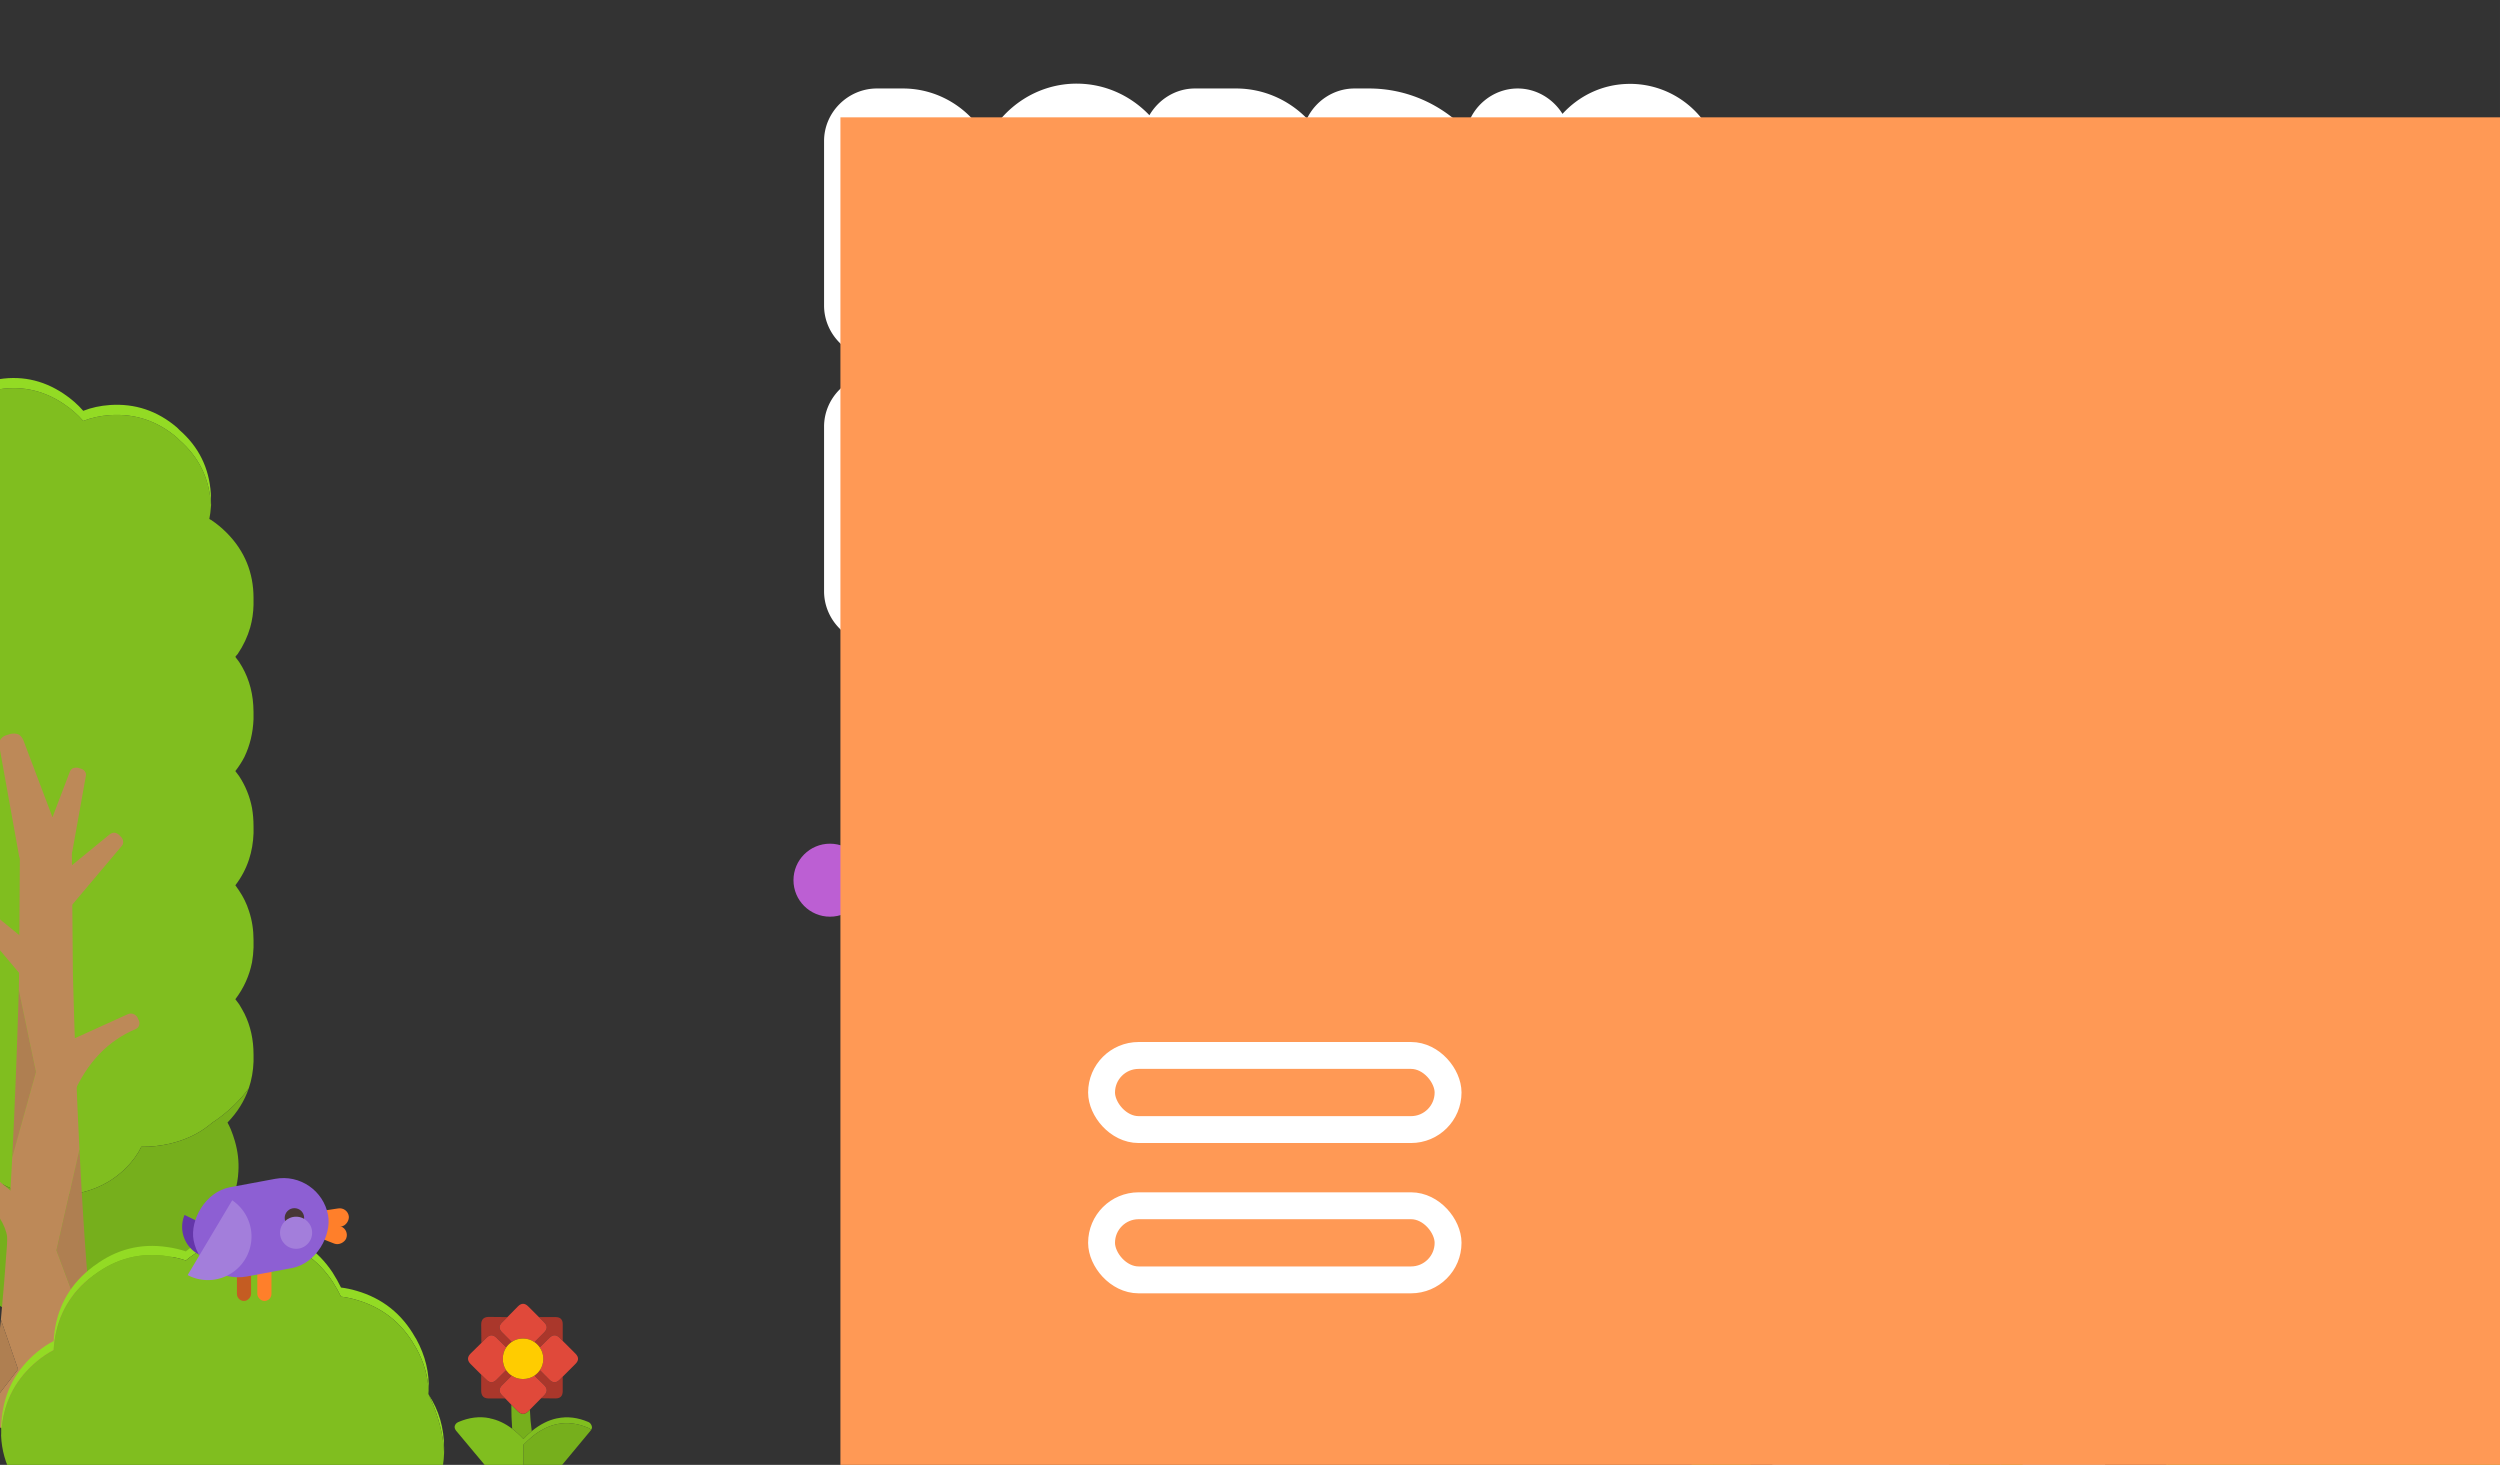 <?xml version="1.0" encoding="UTF-8" standalone="no"?>
<!-- Created with Inkscape (http://www.inkscape.org/) -->

<svg
   xmlns:dc="http://purl.org/dc/elements/1.1/"
   xmlns:cc="http://creativecommons.org/ns#"
   xmlns:rdf="http://www.w3.org/1999/02/22-rdf-syntax-ns#"
   xmlns:svg="http://www.w3.org/2000/svg"
   xmlns="http://www.w3.org/2000/svg"
   xmlns:xlink="http://www.w3.org/1999/xlink"
   xmlns:sodipodi="http://sodipodi.sourceforge.net/DTD/sodipodi-0.dtd"
   xmlns:inkscape="http://www.inkscape.org/namespaces/inkscape"
   width="1024"
   height="600"
   viewBox="0 0 270.933 158.75"
   version="1.1"
   id="svg8"
   inkscape:version="0.92.1 r15371"
   sodipodi:docname="title_screen.svg">
  <rect x="0" y="0" width="270.933" height="158.75" fill="#333333" stroke="none"/>
  <defs
     id="defs2">
    <linearGradient
       inkscape:collect="always"
       id="linearGradient6659">
      <stop
         style="stop-color:#8d5fd3;stop-opacity:1"
         offset="0"
         id="stop6655" />
      <stop
         style="stop-color:#37c871;stop-opacity:1"
         offset="1"
         id="stop6657" />
    </linearGradient>
    <linearGradient
       inkscape:collect="always"
       id="linearGradient6651">
      <stop
         style="stop-color:#8d5fd3;stop-opacity:1"
         offset="0"
         id="stop6647" />
      <stop
         style="stop-color:#bc5fd3;stop-opacity:1"
         offset="1"
         id="stop6649" />
    </linearGradient>
    <linearGradient
       inkscape:collect="always"
       id="linearGradient6643">
      <stop
         style="stop-color:#8d5fd3;stop-opacity:1"
         offset="0"
         id="stop6639" />
      <stop
         style="stop-color:#bc5fd3;stop-opacity:1"
         offset="1"
         id="stop6641" />
    </linearGradient>
    <linearGradient
       inkscape:collect="always"
       xlink:href="#linearGradient6643"
       id="linearGradient6645"
       x1="123.031"
       y1="216.68"
       x2="135.504"
       y2="216.302"
       gradientUnits="userSpaceOnUse"
       gradientTransform="matrix(1.014,0,0,1.014,-2.81,1.635)" />
    <linearGradient
       inkscape:collect="always"
       xlink:href="#linearGradient6651"
       id="linearGradient6653"
       x1="122.842"
       y1="219.893"
       x2="135.882"
       y2="219.515"
       gradientUnits="userSpaceOnUse"
       gradientTransform="matrix(1.014,0,0,1.014,-2.81,1.635)" />
    <linearGradient
       inkscape:collect="always"
       xlink:href="#linearGradient6659"
       id="linearGradient6661"
       x1="172.546"
       y1="215.924"
       x2="187.476"
       y2="215.924"
       gradientUnits="userSpaceOnUse"
       gradientTransform="matrix(1.014,0,0,1.014,-2.81,1.635)" />
    <clipPath
       clipPathUnits="userSpaceOnUse"
       id="clipPath4960">
      <path
         id="path4962"
         d="m -3695.439,-1150.283 a 284.563,284.563 0 0 0 -164.928,53.439 c -32.337,-19.273 -153.858,-37.179 -166.799,-21.363 -14.358,17.548 38.432,157.889 61.586,165.018 a 284.563,284.563 0 0 0 -13.953,87.781 284.563,284.563 0 0 0 284.719,284.25 284.563,284.563 0 0 0 284.406,-284.562 v -0.625 a 284.563,284.563 0 0 0 -14.123,-86.803 c 23.064,-6.484 76.15,-147.467 61.756,-165.059 -12.928,-15.8 -134.219,2.056 -166.699,21.307 a 284.563,284.563 0 0 0 -165.965,-53.383 z"
         style="opacity:1;fill:#ffd5d5;fill-opacity:1;stroke:none;stroke-width:100;stroke-linecap:round;stroke-linejoin:round;stroke-miterlimit:4;stroke-dasharray:none;stroke-dashoffset:0;stroke-opacity:1"
         inkscape:connector-curvature="0" />
    </clipPath>
    <clipPath
       id="clipPath4710"
       clipPathUnits="userSpaceOnUse">
      <path
         d="m -3141.051,-865.721 a 553.92,553.92 0 0 1 -553.615,553.92 553.92,553.92 0 0 1 -554.224,-553.311 553.92,553.92 0 0 1 553.006,-554.528 553.92,553.92 0 0 1 554.832,552.701"
         sodipodi:open="true"
         sodipodi:end="6.2809862"
         sodipodi:start="0"
         sodipodi:ry="553.9198"
         sodipodi:rx="553.9198"
         sodipodi:cy="-865.7207"
         sodipodi:cx="-3694.9707"
         sodipodi:type="arc"
         id="path4712"
         style="opacity:1;fill:#ffe6d5;fill-opacity:1;stroke:none;stroke-width:100;stroke-linecap:round;stroke-linejoin:round;stroke-miterlimit:4;stroke-dasharray:none;stroke-dashoffset:0;stroke-opacity:1" />
    </clipPath>
  </defs>
  <sodipodi:namedview
     id="base"
     pagecolor="#373737"
     bordercolor="#666666"
     borderopacity="1.0"
     inkscape:pageopacity="0"
     inkscape:pageshadow="2"
     inkscape:zoom="0.49497475"
     inkscape:cx="68.110861"
     inkscape:cy="340.43351"
     inkscape:document-units="mm"
     inkscape:current-layer="layer1"
     showgrid="false"
     units="px"
     inkscape:snap-global="false"
     inkscape:window-width="1858"
     inkscape:window-height="1057"
     inkscape:window-x="54"
     inkscape:window-y="-8"
     inkscape:window-maximized="1" />
  <g
     inkscape:label="Layer 1"
     inkscape:groupmode="layer"
     id="layer1"
     transform="translate(0,-138.25)">
    <rect
       style="opacity:1;fill:#666666;fill-opacity:1;fill-rule:evenodd;stroke:none;stroke-width:8.467;stroke-linecap:round;stroke-linejoin:round;stroke-miterlimit:4;stroke-dasharray:none;stroke-dashoffset:68.786;stroke-opacity:1;paint-order:stroke fill markers"
       id="rect5780"
       width="82.777"
       height="82.777"
       x="173.68"
       y="1.423"
       inkscape:export-filename="Z:\Pigdev\games\one_game_a_month\music\source\screens\tutorial_screen\helper_sprites.png"
       inkscape:export-xdpi="157.10686"
       inkscape:export-ydpi="157.10686" />
    <g
       id="g7049"
       transform="matrix(0.873,0,0,0.873,-20.389,38.307)">
      <g
         transform="matrix(2.367,0,0,2.367,-368.538,-196.758)"
         id="g6976">
        <g
           transform="matrix(0.265,0,0,0.265,0,138.25)"
           id="g6974">
          <path
             style="fill:#80be1f;stroke:none"
             inkscape:connector-curvature="0"
             id="path6968"
             d="m 596.2,211.7 q 0,-0.6 0.05,-1.15 -0.05,-0.05 -0.1,-0.05 0,0.1 0,0.2 0,0.5 0.05,1 M 660.35,61.65 q -0.3,-0.3 -0.55,-0.55 -5.8,-4.95 -13.25,-4.45 -2.9,0.2 -5.3,1.15 -1.65,-1.9 -3.9,-3.4 -6.3,-4.2 -13.65,-2.7 -0.35,0.1 -0.75,0.15 -7.35,1.5 -11.55,7.8 -1.6,2.35 -2.35,4.9 -2.1,0.1 -4.25,0.7 -7.25,2.05 -10.95,8.65 -0.6,1.05 -1.05,2.1 -1.4,3.2 -1.6,6.45 0,0.35 0.1,0.75 0.2,2.4 1.15,4.8 0.55,1.35 1.25,2.6 -0.3,0.3 -0.5,0.6 -0.1,0.1 -0.15,0.15 -2.75,3.25 -3.65,7.3 -0.4,1.8 -0.45,3.75 v 0.3 q 0,0.1 0,0.15 v 0.75 q 0,0.3 0,0.65 0.15,4.8 2.55,8.65 0.5,0.8 1.1,1.6 -0.4,0.5 -0.7,1 -2.3,3.4 -2.8,7.6 -0.15,1.15 -0.15,2.35 v 0.7 q 0,0.35 0,0.65 0.1,3.5 1.4,6.5 0.85,2 2.25,3.8 -0.4,0.5 -0.7,1 -1.7,2.45 -2.4,5.35 -0.55,2.2 -0.55,4.6 v 0.7 q 0,0.35 0,0.65 0.05,2.2 0.6,4.25 0.9,3.3 3.05,6.05 -0.4,0.5 -0.7,1 -1,1.45 -1.65,3.1 -1.3,3.15 -1.3,6.85 v 0.7 q 0,0.35 0,0.65 0.05,1 0.15,2 0.65,4.6 3.5,8.3 -0.4,0.5 -0.7,1 -0.3,0.4 -0.55,0.85 -0.6,0.95 -1,2.05 2.35,5.4 8,11.4 0.15,0.15 0.3,0.4 1.15,1.55 2.85,2.95 0.05,0 0.1,0.05 0.2,0.15 0.4,0.35 5.35,4.35 12.9,4.35 2.85,0 5.4,-0.6 1.3,1.45 3.1,2.65 5.85,3.95 13.35,3.35 0.35,0 0.75,-0.05 7.45,-0.65 12.2,-5.4 2,-2 3.05,-4.2 2.75,0.05 5.6,-0.6 4.45,-1.05 7.6,-3.5 0.1,-0.1 0.25,-0.2 0.7,-0.6 1.3,-0.95 3.9,-2.75 6.5,-6.3 0.85,-2.5 0.95,-5.3 0,-0.35 0,-0.65 v -0.75 q 0,-4.45 -1.8,-8.1 -0.5,-0.95 -1.05,-1.85 -0.35,-0.5 -0.75,-1 2.5,-3.3 3.3,-7.3 0.25,-1.45 0.3,-2.95 0,-0.35 0,-0.65 v -0.75 q 0,-3.1 -0.9,-5.8 -0.7,-2.2 -2,-4.1 -0.35,-0.5 -0.7,-1 1.8,-2.35 2.7,-5.1 0.8,-2.45 0.9,-5.2 0,-0.35 0,-0.65 V 138 q 0,-1.85 -0.3,-3.6 -0.65,-3.4 -2.55,-6.3 -0.35,-0.5 -0.75,-1 1.05,-1.35 1.8,-2.8 1.65,-3.45 1.8,-7.5 0,-0.35 0,-0.65 v -0.75 q 0,-0.7 -0.05,-1.35 -0.3,-4.75 -2.8,-8.55 -0.35,-0.5 -0.75,-1 0.2,-0.3 0.45,-0.55 1.7,-2.5 2.5,-5.3 0.6,-2.15 0.65,-4.45 v -0.3 q 0,-0.2 0,-0.35 v -0.7 q 0,-7.55 -5.3,-12.9 -1.5,-1.5 -3.1,-2.55 -0.05,-0.05 -0.1,-0.05 -0.1,-0.05 -0.25,-0.15 0.1,-0.6 0.2,-1.2 0.1,-0.8 0.15,-1.55 -0.05,-0.15 -0.05,-0.3 -0.5,-7.55 -6.15,-12.5 z" />
          <path
             style="fill:#76af1c;stroke:none"
             inkscape:connector-curvature="0"
             id="path6970"
             d="m 667.5,196.2 q -0.6,0.35 -1.3,0.95 -0.15,0.1 -0.25,0.2 -3.15,2.45 -7.6,3.5 -2.85,0.65 -5.6,0.6 -1.05,2.2 -3.05,4.2 -4.75,4.75 -12.2,5.4 -0.4,0.05 -0.75,0.05 -7.5,0.6 -13.35,-3.35 -1.8,-1.2 -3.1,-2.65 -2.55,0.6 -5.4,0.6 -7.55,0 -12.9,-4.35 -0.2,-0.2 -0.4,-0.35 -0.05,-0.05 -0.1,-0.05 -1.7,-1.4 -2.85,-2.95 -0.15,-0.25 -0.3,-0.4 -5.65,-6 -8,-11.4 -1.4,3.2 -1.4,7 v 0.75 q 0,0.3 0,0.65 0.2,7.1 5.4,12.25 0.9,0.9 1.9,1.7 -0.1,0.95 -0.1,1.95 0.05,0 0.1,0.05 -0.05,0.55 -0.05,1.15 0.3,6.85 5.3,11.9 0.05,0 0.1,0.05 0.2,0.2 0.4,0.45 5.35,5.3 12.9,5.3 2.85,0 5.4,-0.75 1.3,1.75 3.1,3.25 5.85,4.8 13.35,4.05 0.35,0 0.75,-0.05 7.45,-0.75 12.2,-6.6 2,-2.45 3.05,-5.1 2.75,0.05 5.6,-0.75 7.2,-2.05 10.95,-8.65 0.15,-0.35 0.35,-0.65 2.1,-3.8 2.3,-7.75 0.2,-3 -0.7,-6.1 -0.35,-1.2 -0.8,-2.3 -0.3,-0.7 -0.65,-1.35 2.95,-3.05 4.2,-6.75 -2.6,3.55 -6.5,6.3 z" />
          <path
             style="fill:#93db24;stroke:none"
             inkscape:connector-curvature="0"
             id="path6972"
             d="m 659.8,61.1 q 0.25,0.25 0.55,0.55 5.65,4.95 6.15,12.5 0,0.15 0.05,0.3 0,-1.15 -0.05,-2.3 -0.5,-7.55 -6.15,-12.5 -0.3,-0.3 -0.55,-0.55 -5.8,-4.95 -13.25,-4.45 -2.9,0.2 -5.3,1.15 -1.65,-1.9 -3.9,-3.4 -6.3,-4.2 -13.65,-2.7 -0.35,0.1 -0.75,0.15 -7.35,1.5 -11.55,7.8 -1.6,2.35 -2.35,4.9 -2.1,0.1 -4.25,0.7 -7.25,2.05 -10.95,8.65 -0.6,1.05 -1.05,2.1 -1.85,4.2 -1.6,8.45 0.2,-3.25 1.6,-6.45 0.45,-1.05 1.05,-2.1 3.7,-6.6 10.95,-8.65 2.15,-0.6 4.25,-0.7 0.75,-2.55 2.35,-4.9 4.2,-6.3 11.55,-7.8 0.4,-0.05 0.75,-0.15 7.35,-1.5 13.65,2.7 2.25,1.5 3.9,3.4 2.4,-0.95 5.3,-1.15 7.45,-0.5 13.25,4.45 z" />
        </g>
      </g>
      <g
         transform="matrix(2.367,0,0,2.367,-368.538,-196.758)"
         id="g6984">
        <g
           transform="matrix(0.265,0,0,0.265,0,138.25)"
           id="g6982">
          <path
             style="fill:#af7f51;stroke:none"
             inkscape:connector-curvature="0"
             id="path6978"
             d="m 628.35,245.5 -3.4,-9.85 q -0.95,9.75 -2.1,17 l 5.5,-7.15 m 12.15,-43.55 -4.55,20 7.6,20.35 q -1.85,-16 -3.05,-40.35 m -8.6,-15.3 -3.4,-16.25 q -0.55,18.2 -1.3,33.15 z" />
          <path
             style="fill:#bd8958;stroke:none"
             inkscape:connector-curvature="0"
             id="path6980"
             d="m 637.35,136.2 h -6.95 q -0.7,0 -1.15,0.45 -0.5,0.45 -0.5,1.15 l -0.2,29.4 q -0.05,1.6 -0.05,3.2 l 3.4,16.25 -4.7,16.9 q -0.95,18.55 -2.25,32.1 l 3.4,9.85 -5.5,7.15 q -0.25,1.25 -0.45,2.5 -0.1,0.5 0.1,0.95 0.2,0.4 0.6,0.7 0.4,0.25 0.85,0.25 h 19.8 q 0.5,0 0.9,-0.25 0.4,-0.3 0.55,-0.7 0.2,-0.45 0.15,-0.95 -1,-5.55 -1.8,-12.85 l -7.6,-20.35 4.55,-20 q -0.8,-15.65 -1.3,-34.75 l -0.25,-29.4 q 0,-0.7 -0.5,-1.15 -0.45,-0.45 -1.1,-0.45 z" />
        </g>
      </g>
      <g
         transform="matrix(2.367,0,0,2.367,-368.538,-196.758)"
         id="g6990">
        <g
           transform="matrix(0.265,0,0,0.265,0,138.25)"
           id="g6988">
          <path
             style="fill:#bd8958;stroke:none"
             inkscape:connector-curvature="0"
             id="path6986"
             d="m 631.55,168.2 2.3,-2.3 q 0.3,-0.3 0.4,-0.7 0.1,-0.4 -0.05,-0.75 -0.15,-0.45 -0.5,-0.7 l -11.55,-9.45 q -0.45,-0.35 -0.95,-0.35 -0.55,0.05 -0.95,0.45 l -0.35,0.35 q -0.4,0.4 -0.45,0.95 -0.05,0.55 0.35,0.95 l 9.65,11.45 q 0.3,0.3 0.65,0.45 0.4,0.1 0.8,0 0.4,-0.1 0.65,-0.35 z" />
        </g>
      </g>
      <g
         transform="matrix(2.367,0,0,2.367,-368.538,-196.758)"
         id="g6996">
        <g
           transform="matrix(0.265,0,0,0.265,0,138.25)"
           id="g6994">
          <path
             style="fill:#bd8958;stroke:none"
             inkscape:connector-curvature="0"
             id="path6992"
             d="m 648.7,140.1 -0.35,-0.35 q -0.4,-0.4 -0.95,-0.45 -0.5,0 -0.95,0.35 l -11.55,9.45 q -0.35,0.25 -0.5,0.7 -0.15,0.35 -0.05,0.75 0.1,0.4 0.4,0.7 l 2.3,2.3 q 0.25,0.25 0.65,0.35 0.4,0.1 0.8,0 0.35,-0.15 0.65,-0.45 L 648.8,142 q 0.4,-0.4 0.35,-0.95 -0.05,-0.55 -0.45,-0.95 z" />
        </g>
      </g>
      <g
         transform="matrix(2.367,0,0,2.367,-368.538,-196.758)"
         id="g7002">
        <g
           transform="matrix(0.265,0,0,0.265,0,138.25)"
           id="g7000">
          <path
             style="fill:#bd8958;stroke:none"
             inkscape:connector-curvature="0"
             id="path6998"
             d="m 629.4,121 q -0.35,-0.8 -0.95,-1.15 -0.75,-0.3 -1.6,-0.1 l -0.65,0.2 q -0.85,0.2 -1.3,0.85 -0.45,0.65 -0.25,1.45 l 3.9,21.65 q 0.15,0.6 0.45,1.1 0.45,0.4 1.05,0.55 0.6,0.15 1.1,0.05 l 4.6,-1.25 q 0.6,-0.15 1.05,-0.55 0.4,-0.5 0.5,-1 0.1,-0.7 -0.15,-1.3 z" />
        </g>
      </g>
      <g
         transform="matrix(2.367,0,0,2.367,-368.538,-196.758)"
         id="g7008">
        <g
           transform="matrix(0.265,0,0,0.265,0,138.25)"
           id="g7006">
          <path
             style="fill:#bd8958;stroke:none"
             inkscape:connector-curvature="0"
             id="path7004"
             d="m 640.25,126.45 q -0.55,-0.1 -1.1,0.1 -0.4,0.25 -0.6,0.8 l -5.3,13.9 q -0.15,0.45 -0.1,0.9 0.1,0.4 0.35,0.7 0.3,0.25 0.7,0.4 l 3.15,0.85 q 0.3,0.05 0.7,-0.05 0.4,-0.15 0.7,-0.4 0.25,-0.3 0.35,-0.7 l 2.65,-14.8 q 0.15,-0.5 -0.15,-0.95 -0.35,-0.5 -0.9,-0.6 z" />
        </g>
      </g>
      <g
         transform="matrix(2.367,0,0,2.367,-368.538,-196.758)"
         id="g7014">
        <g
           transform="matrix(0.265,0,0,0.265,0,138.25)"
           id="g7012">
          <path
             style="fill:#bd8958;stroke:none"
             inkscape:connector-curvature="0"
             id="path7010"
             d="m 651.95,175.8 q -0.3,-0.45 -0.85,-0.65 -0.45,-0.15 -1,0.05 l -13.55,6.15 q -0.45,0.15 -0.7,0.55 -0.25,0.3 -0.25,0.7 0,0.45 0.2,0.75 l 1.65,2.85 q 0.15,0.35 0.55,0.55 0.35,0.2 0.75,0.2 0.35,-0.05 0.5,4.2 4.1,-9.55 12.5,-13.05 0.5,-0.3 0.6,-0.85 0.1,-0.5 -0.2,-1 z" />
        </g>
      </g>
      <g
         transform="matrix(2.367,0,0,2.367,-368.538,-196.758)"
         id="g7020">
        <g
           transform="matrix(0.265,0,0,0.265,0,138.25)"
           id="g7018">
          <path
             style="fill:#bd8958;stroke:none"
             inkscape:connector-curvature="0"
             id="path7016"
             d="m 633.2,215.7 q -0.25,-0.65 -0.75,-1 L 615.5,200.8 q -0.7,-0.5 -1.4,-0.5 -0.8,0.1 -1.45,0.7 l -0.45,0.5 q -0.65,0.6 -0.7,1.35 -0.05,0.85 0.5,1.4 15.2,9.95 14.2,16.8 0.4,0.45 0.95,0.7 0.55,0.15 1.2,0 0.55,-0.15 0.95,-0.5 l 3.4,-3.4 q 0.4,-0.4 0.6,-1 0.1,-0.65 -0.1,-1.15 z" />
        </g>
      </g>
    </g>
    <g
       transform="matrix(1.728,0,0,1.728,-383.517,-158.1)"
       id="g1316">
      <g
         transform="matrix(0.265,0,0,0.265,0,138.25)"
         id="use1314">
        <path
           style="fill:#bdd3d4;stroke:none"
           inkscape:connector-curvature="0"
           id="path6944"
           d="m 1274.65,461.05 -2.6,-2.6 -5.6,0.55 -7.05,11.25 15.25,-9.2 m 58.95,2.55 -0.25,0.05 0.45,0.95 -0.2,-1 m -5.5,-11.55 3,-0.85 -0.9,-4.45 -5.8,-2.9 3.7,8.2 m -7.45,-23.85 -0.45,-2.45 -13.25,-8.25 -7.25,8.25 -11.25,3.5 -3.1,10.05 23.6,-14.55 z" />
        <path
           style="fill:#d2ebec;stroke:none"
           inkscape:connector-curvature="0"
           id="path6946"
           d="m 1272.05,458.45 -2.3,-2.4 -3.3,0.95 -9.6,15.3 2.55,-2.05 7.05,-11.25 5.6,-0.55 m 61.95,5.1 -0.4,0.05 0.2,1 0.75,1.6 -0.55,-2.65 m -10.8,-22.3 1.2,2.6 5.8,2.9 0.9,4.45 0.4,-0.1 -1.3,-6.35 -7,-3.5 m -2.55,-13.05 0.35,0.1 -0.8,-4.55 -13.25,-8.25 -7.25,8.25 -11.25,3.5 -4,12.85 0.9,-0.8 3.1,-10.05 11.25,-3.5 7.25,-8.25 13.25,8.25 z" />
        <path
           style="fill:#80be1f;stroke:none"
           inkscape:connector-curvature="0"
           id="path6948"
           d="m 1280.45,453 v 4.6 l -8.4,0.85 2.6,2.6 2.9,2.95 8.65,-6.4 -3.75,-11.05 -2,6.45 m 36.75,21.5 -2.25,-5.4 -3.9,3 -7.85,-2.75 -8.25,5.15 h 22.25 m 0.1,-11.9 4.75,2.15 11.3,-1.1 -5.25,-11.6 -9.55,2.7 2.4,5.35 -3.65,2.5 m 0.9,-23.1 4.35,-2 -0.95,-5.75 -4.8,3 z" />
        <path
           style="fill:#8fd422;stroke:none"
           inkscape:connector-curvature="0"
           id="path6950"
           d="M 1280.45,457.6 V 453 l -10.7,3.05 2.3,2.4 8.4,-0.85 m 50.65,-6.4 -3,0.85 5.25,11.6 0.25,-0.05 0.4,-0.05 -2.5,-12.45 z" />
        <path
           style="fill:#acc0c1;stroke:none"
           inkscape:connector-curvature="0"
           id="path6952"
           d="m 1321.6,431.75 -0.6,-3.45 -0.35,-0.1 -11.7,-3.45 -23.6,14.55 -0.9,0.8 -2,6.45 3.75,11.05 -8.65,6.4 -2.9,-2.95 -15.25,9.2 -2.55,2.05 -1.4,2.2 h 39.5 l 8.25,-5.15 7.85,2.75 3.9,-3 2.25,5.4 h 19 l -1.65,-8.3 -0.75,-1.6 -0.45,-0.95 -11.3,1.1 -4.75,-2.15 3.65,-2.5 -2.4,-5.35 9.55,-2.7 -3.7,-8.2 -1.2,-2.6 -0.65,-3.75 -4.35,2 -1.4,-4.75 4.8,-3 m -21.15,13.15 -1.05,-2.55 2.6,-1.05 1.05,2.55 -2.6,1.05 m 18.7,21.85 1.05,2.55 -2.6,1.05 -1.05,-2.55 2.6,-1.05 m 7.55,-2.1 1.65,4.05 -4.1,1.65 -1.6,-4.1 4.05,-1.6 m -30.65,-22.5 2.15,5.35 -5.35,2.2 -2.15,-5.35 5.35,-2.2 m -4.35,-1.25 -0.9,-2.25 2.25,-0.9 0.9,2.25 -2.25,0.9 m -0.75,11.4 -4.1,1.65 -1.6,-4.1 4.05,-1.6 z" />
        <path
           style="fill:#a0b3b4;stroke:none"
           inkscape:connector-curvature="0"
           id="path6954"
           d="m 1286.85,453.95 4.1,-1.65 -1.65,-4.05 -4.05,1.6 1.6,4.1 m 3.95,-15.3 0.9,2.25 2.25,-0.9 -0.9,-2.25 -2.25,0.9 m 7.4,8.85 -2.15,-5.35 -5.35,2.2 2.15,5.35 5.35,-2.2 m 30.15,21.2 -1.65,-4.05 -4.05,1.6 1.6,4.1 4.1,-1.65 m -8.15,0.6 -1.05,-2.55 -2.6,1.05 1.05,2.55 2.6,-1.05 m -20.8,-26.95 1.05,2.55 2.6,-1.05 -1.05,-2.55 z" />
      </g>
    </g>
    <g
       transform="matrix(1.861,0,0,1.861,-682.102,-115.414)"
       id="g1300">
      <g
         transform="matrix(0.265,0,0,0.265,0,138.25)"
         id="use1298">
        <path
           style="fill:#93db24;stroke:none"
           inkscape:connector-curvature="0"
           id="path6819"
           d="m 1480.7,312 q 0,-0.361 0,-0.75 0,-0.25 0,-0.45 0,-6.477 -3.35,-11.6 3.147,6.714 3.35,12.8 m -77.2,-38.95 q 0.15,-0.15 0.35,-0.25 7.2,-5.4 16,-4.1 2.15,0.3 4.1,0.95 0.9,-0.75 1.95,-1.45 7.45,-5 16.15,-3.2 0.25,0.05 0.45,0.05 8.75,1.8 13.7,9.25 1.05,1.65 1.85,3.3 1.65,0.2 3.35,0.7 8.55,2.45 12.95,10.25 0.15,0.2 0.25,0.4 2.483,4.54 2.7,9.3 0.304,-5.808 -2.7,-11.3 -0.1,-0.2 -0.25,-0.4 -4.4,-7.8 -12.95,-10.25 -1.7,-0.5 -3.35,-0.7 -0.8,-1.65 -1.85,-3.3 -4.95,-7.45 -13.7,-9.25 -0.2,0 -0.45,-0.05 -8.7,-1.8 -16.15,3.2 -1.05,0.7 -1.95,1.45 -1.95,-0.65 -4.1,-0.95 -8.8,-1.3 -16,4.1 -0.2,0.1 -0.35,0.25 -7.15,5.4 -8.4,14.2 -0.15,1.05 -0.2,2.1 -1.9,1 -3.6,2.4 -6.9,5.7 -7.8,14.55 -0.05,0.2 -0.05,0.45 -0.183,1.749 -0.1,3.4 0.025,-0.682 0.1,-1.4 0,-0.25 0.05,-0.45 0.9,-8.85 7.8,-14.55 1.7,-1.4 3.6,-2.4 0.05,-1.05 0.2,-2.1 1.25,-8.8 8.4,-14.2 z" />
        <path
           style="fill:#80be1f;stroke:none"
           inkscape:connector-curvature="0"
           id="path6821"
           d="m 1403.85,272.8 q -0.2,0.1 -0.35,0.25 -7.15,5.4 -8.4,14.2 -0.15,1.05 -0.2,2.1 -1.9,1 -3.6,2.4 -6.9,5.7 -7.8,14.55 -0.05,0.2 -0.05,0.45 -0.075,0.718 -0.1,1.4 0.209,4.762 2.5,8.9 h 94.1 q 0.654,-2.399 0.75,-5.05 -0.203,-6.086 -3.35,-12.8 0.011,-0.026 0,-0.05 l -0.05,-0.05 q -0.01,-0.039 -0.05,-0.1 0.034,-0.379 0.05,-0.75 -0.217,-4.76 -2.7,-9.3 -0.1,-0.2 -0.25,-0.4 -4.4,-7.8 -12.95,-10.25 -1.7,-0.5 -3.35,-0.7 -0.8,-1.65 -1.85,-3.3 -4.95,-7.45 -13.7,-9.25 -0.2,0 -0.45,-0.05 -8.7,-1.8 -16.15,3.2 -1.05,0.7 -1.95,1.45 -1.95,-0.65 -4.1,-0.95 -8.8,-1.3 -16,4.1 z" />
      </g>
    </g>
    <g
       id="g6834"
       transform="matrix(0.681,0,0,0.681,5.919,83.929)">
      <path
         inkscape:connector-curvature="0"
         id="path6683"
         d="m 29.55,277.407 a 4.941,4.941 0 0 1 -6.476,2.055 4.941,4.941 0 0 1 -2.396,-6.355 z"
         style="opacity:1;fill:#6436aa;fill-opacity:1;fill-rule:evenodd;stroke:none;stroke-width:1.496;stroke-linecap:round;stroke-linejoin:round;stroke-miterlimit:4;stroke-dasharray:none;stroke-dashoffset:68.786;stroke-opacity:1" />
      <rect
         transform="scale(-1,1)"
         ry="1.126"
         y="276.477"
         x="-31.265"
         height="10.323"
         width="2.252"
         id="rect6685"
         style="opacity:1;fill:#c45c22;fill-opacity:1;fill-rule:evenodd;stroke:none;stroke-width:2.102;stroke-linecap:round;stroke-linejoin:round;stroke-miterlimit:4;stroke-dasharray:none;stroke-dashoffset:68.786;stroke-opacity:1" />
      <rect
         ry="1.462"
         y="275.679"
         x="-5.302"
         height="2.925"
         width="5.571"
         id="rect6687"
         style="opacity:1;fill:#ff7f2a;fill-opacity:1;fill-rule:evenodd;stroke:none;stroke-width:1.56;stroke-linecap:round;stroke-linejoin:round;stroke-miterlimit:4;stroke-dasharray:none;stroke-dashoffset:68.786;stroke-opacity:1"
         inkscape:transform-center-x="-1.0001078"
         inkscape:transform-center-y="-0.049380134"
         transform="matrix(-0.989,0.15,0.15,0.989,0,0)" />
      <rect
         style="opacity:1;fill:#ff7f2a;fill-opacity:1;fill-rule:evenodd;stroke:none;stroke-width:2.102;stroke-linecap:round;stroke-linejoin:round;stroke-miterlimit:4;stroke-dasharray:none;stroke-dashoffset:68.786;stroke-opacity:1"
         id="rect6689"
         width="2.252"
         height="10.323"
         x="32.256"
         y="276.477"
         ry="1.126" />
      <rect
         transform="matrix(-0.931,-0.365,-0.365,0.931,0,0)"
         inkscape:transform-center-y="0.4586906"
         inkscape:transform-center-x="-0.8935414"
         style="opacity:1;fill:#ff7f2a;fill-opacity:1;fill-rule:evenodd;stroke:none;stroke-width:1.565;stroke-linecap:round;stroke-linejoin:round;stroke-miterlimit:4;stroke-dasharray:none;stroke-dashoffset:68.786;stroke-opacity:1"
         id="rect6691"
         width="5.588"
         height="2.934"
         x="-144.251"
         y="239.339"
         ry="1.467" />
      <rect
         ry="7.226"
         y="269.303"
         x="7.211"
         height="14.452"
         width="21.771"
         id="rect6693"
         style="opacity:1;fill:#8d5fd3;fill-opacity:1;fill-rule:evenodd;stroke:none;stroke-width:2.102;stroke-linecap:round;stroke-linejoin:round;stroke-miterlimit:4;stroke-dasharray:none;stroke-dashoffset:68.786;stroke-opacity:1"
         inkscape:transform-center-x="-10.082992"
         transform="matrix(-0.983,0.183,0.183,0.983,0,0)"
         inkscape:transform-center-y="-1.8766482" />
      <path
         style="opacity:1;fill:#a37edb;fill-opacity:1;fill-rule:evenodd;stroke:none;stroke-width:2.102;stroke-linecap:round;stroke-linejoin:round;stroke-miterlimit:4;stroke-dasharray:none;stroke-dashoffset:68.786;stroke-opacity:1"
         d="m 28.26,270.78 a 6.944,6.944 0 0 1 2.095,9.317 6.944,6.944 0 0 1 -9.188,2.586 z"
         id="path6695"
         inkscape:connector-curvature="0"
         inkscape:transform-center-x="4.1101091"
         inkscape:transform-center-y="2.6832476" />
      <ellipse
         transform="scale(-1,1)"
         ry="1.548"
         rx="1.548"
         style="opacity:1;fill:#483737;fill-opacity:1;fill-rule:evenodd;stroke:none;stroke-width:2.102;stroke-linecap:round;stroke-linejoin:round;stroke-miterlimit:4;stroke-dasharray:none;stroke-dashoffset:68.786;stroke-opacity:1"
         id="ellipse6697"
         cx="-38.161"
         cy="273.579" />
      <ellipse
         transform="scale(-1,1)"
         style="opacity:1;fill:#a37edb;fill-opacity:1;fill-rule:evenodd;stroke:none;stroke-width:4.24;stroke-linecap:round;stroke-linejoin:round;stroke-miterlimit:4;stroke-dasharray:none;stroke-dashoffset:68.786;stroke-opacity:1"
         id="ellipse6699"
         cx="-38.426"
         cy="275.945"
         rx="2.555"
         ry="2.555" />
    </g>
    <g
       id="g6966"
       transform="matrix(0.798,0,0,0.798,56.589,48.968)">
      <path
         inkscape:connector-curvature="0"
         id="path6712"
         d="m 199.347,277.915 a 5.475,5.475 85.539 0 0 7.331,1.712 5.475,5.475 85.539 0 0 2.099,-7.226 z"
         style="opacity:1;fill:#217844;fill-opacity:1;fill-rule:evenodd;stroke:none;stroke-width:1.657;stroke-linecap:round;stroke-linejoin:round;stroke-miterlimit:4;stroke-dasharray:none;stroke-dashoffset:68.786;stroke-opacity:1" />
      <rect
         ry="1.248"
         y="276.691"
         x="197.286"
         height="11.438"
         width="2.496"
         id="rect6714"
         style="opacity:1;fill:#c45c22;fill-opacity:1;fill-rule:evenodd;stroke:none;stroke-width:2.329;stroke-linecap:round;stroke-linejoin:round;stroke-miterlimit:4;stroke-dasharray:none;stroke-dashoffset:68.786;stroke-opacity:1" />
      <rect
         ry="1.62"
         y="259.391"
         x="199.412"
         height="3.241"
         width="6.173"
         id="rect6716"
         style="opacity:1;fill:#ff7f2a;fill-opacity:1;fill-rule:evenodd;stroke:none;stroke-width:1.728;stroke-linecap:round;stroke-linejoin:round;stroke-miterlimit:4;stroke-dasharray:none;stroke-dashoffset:68.786;stroke-opacity:1"
         inkscape:transform-center-x="1.1091031"
         inkscape:transform-center-y="0.031628813"
         transform="rotate(4.155)" />
      <rect
         transform="scale(-1,1)"
         style="opacity:1;fill:#ff7f2a;fill-opacity:1;fill-rule:evenodd;stroke:none;stroke-width:2.329;stroke-linecap:round;stroke-linejoin:round;stroke-miterlimit:4;stroke-dasharray:none;stroke-dashoffset:68.786;stroke-opacity:1"
         id="rect6718"
         width="2.496"
         height="11.438"
         x="-196.188"
         y="276.691"
         ry="1.248" />
      <rect
         ry="8.007"
         y="245.445"
         x="211.61"
         height="16.013"
         width="24.124"
         id="rect6720"
         style="opacity:1;fill:#37c871;fill-opacity:1;fill-rule:evenodd;stroke:none;stroke-width:2.329;stroke-linecap:round;stroke-linejoin:round;stroke-miterlimit:4;stroke-dasharray:none;stroke-dashoffset:68.786;stroke-opacity:1"
         inkscape:transform-center-x="11.300486"
         transform="rotate(6.083)"
         inkscape:transform-center-y="-1.2042197" />
      <path
         style="opacity:1;fill:#87deaa;fill-opacity:1;fill-rule:evenodd;stroke:none;stroke-width:2.329;stroke-linecap:round;stroke-linejoin:round;stroke-miterlimit:4;stroke-dasharray:none;stroke-dashoffset:68.786;stroke-opacity:1"
         d="m 200.202,270.484 a 7.695,7.695 85.539 0 0 -1.511,10.473 7.695,7.695 85.539 0 0 10.373,2.065 z"
         id="path6722"
         inkscape:connector-curvature="0"
         inkscape:transform-center-x="-4.9741409"
         inkscape:transform-center-y="2.6283459" />
      <ellipse
         ry="1.716"
         rx="1.716"
         style="opacity:1;fill:#483737;fill-opacity:1;fill-rule:evenodd;stroke:none;stroke-width:2.329;stroke-linecap:round;stroke-linejoin:round;stroke-miterlimit:4;stroke-dasharray:none;stroke-dashoffset:68.786;stroke-opacity:1"
         id="ellipse6724"
         cx="167.615"
         cy="288.329"
         transform="rotate(-4.461)" />
      <ellipse
         style="opacity:1;fill:#87deaa;fill-opacity:1;fill-rule:evenodd;stroke:none;stroke-width:4.698;stroke-linecap:round;stroke-linejoin:round;stroke-miterlimit:4;stroke-dasharray:none;stroke-dashoffset:68.786;stroke-opacity:1"
         id="ellipse6726"
         cx="167.295"
         cy="290.957"
         rx="2.832"
         ry="2.832"
         transform="rotate(-4.461)" />
    </g>
    <g
       transform="matrix(-0.433,0,0,0.433,378.877,22.609)"
       id="g6746">
      <path
         inkscape:connector-curvature="0"
         id="path6728"
         d="m 329.28,342.145 a 11.243,11.243 0 0 0 14.737,4.677 11.243,11.243 0 0 0 5.452,-14.461 z"
         style="opacity:1;fill:#892ca0;fill-opacity:1;fill-rule:evenodd;stroke:none;stroke-width:3.403;stroke-linecap:round;stroke-linejoin:round;stroke-miterlimit:4;stroke-dasharray:none;stroke-dashoffset:68.786;stroke-opacity:1" />
      <rect
         transform="rotate(-15)"
         ry="2.563"
         y="414.98"
         x="222.606"
         height="23.49"
         width="5.125"
         id="rect6730"
         style="opacity:1;fill:#c45c22;fill-opacity:1;fill-rule:evenodd;stroke:none;stroke-width:4.784;stroke-linecap:round;stroke-linejoin:round;stroke-miterlimit:4;stroke-dasharray:none;stroke-dashoffset:68.786;stroke-opacity:1" />
      <rect
         ry="4.485"
         y="337.891"
         x="288.07"
         height="8.969"
         width="17.084"
         id="rect6732"
         style="opacity:1;fill:#ff7f2a;fill-opacity:1;fill-rule:evenodd;stroke:none;stroke-width:4.784;stroke-linecap:round;stroke-linejoin:round;stroke-miterlimit:4;stroke-dasharray:none;stroke-dashoffset:68.786;stroke-opacity:1" />
      <rect
         style="opacity:1;fill:#ff7f2a;fill-opacity:1;fill-rule:evenodd;stroke:none;stroke-width:4.784;stroke-linecap:round;stroke-linejoin:round;stroke-miterlimit:4;stroke-dasharray:none;stroke-dashoffset:68.786;stroke-opacity:1"
         id="rect6734"
         width="5.125"
         height="23.49"
         x="-324.951"
         y="342.162"
         ry="2.563"
         transform="scale(-1,1)" />
      <path
         inkscape:connector-curvature="0"
         id="path6736"
         d="m 339.654,335.847 a 15.803,15.803 0 0 1 -21.675,-1.56 15.803,15.803 0 0 1 0.405,-21.718 z"
         style="opacity:1;fill:#892ca0;fill-opacity:1;fill-rule:evenodd;stroke:none;stroke-width:4.784;stroke-linecap:round;stroke-linejoin:round;stroke-miterlimit:4;stroke-dasharray:none;stroke-dashoffset:68.786;stroke-opacity:1" />
      <rect
         ry="16.443"
         y="324.224"
         x="297.519"
         height="32.887"
         width="49.544"
         id="rect6738"
         style="opacity:1;fill:#bc5fd3;fill-opacity:1;fill-rule:evenodd;stroke:none;stroke-width:4.784;stroke-linecap:round;stroke-linejoin:round;stroke-miterlimit:4;stroke-dasharray:none;stroke-dashoffset:68.786;stroke-opacity:1" />
      <path
         style="opacity:1;fill:#bc5fd3;fill-opacity:1;fill-rule:evenodd;stroke:none;stroke-width:4.784;stroke-linecap:round;stroke-linejoin:round;stroke-miterlimit:4;stroke-dasharray:none;stroke-dashoffset:68.786;stroke-opacity:1"
         d="m 313.856,335.847 a 15.803,15.803 0 0 0 21.675,-1.56 15.803,15.803 0 0 0 -0.405,-21.718 z"
         id="path6740"
         inkscape:connector-curvature="0" />
      <circle
         r="3.524"
         cy="338.425"
         cx="308.615"
         id="circle6742"
         style="opacity:1;fill:#483737;fill-opacity:1;fill-rule:evenodd;stroke:none;stroke-width:4.784;stroke-linecap:round;stroke-linejoin:round;stroke-miterlimit:4;stroke-dasharray:none;stroke-dashoffset:68.786;stroke-opacity:1" />
      <circle
         style="opacity:1;fill:#bc5fd3;fill-opacity:1;fill-rule:evenodd;stroke:none;stroke-width:9.649;stroke-linecap:round;stroke-linejoin:round;stroke-miterlimit:4;stroke-dasharray:none;stroke-dashoffset:68.786;stroke-opacity:1"
         id="circle6744"
         cx="308.329"
         cy="346.127"
         r="7.323" />
    </g>
    <g
       transform="matrix(0.798,0,0,0.798,248.013,60.479)"
       id="g7105">
      <g
         id="g7059"
         transform="matrix(2.367,0,0,2.367,-368.538,-196.758)">
        <g
           id="g7057"
           transform="matrix(0.265,0,0,0.265,0,138.25)">
          <path
             d="m 596.2,211.7 q 0,-0.6 0.05,-1.15 -0.05,-0.05 -0.1,-0.05 0,0.1 0,0.2 0,0.5 0.05,1 M 660.35,61.65 q -0.3,-0.3 -0.55,-0.55 -5.8,-4.95 -13.25,-4.45 -2.9,0.2 -5.3,1.15 -1.65,-1.9 -3.9,-3.4 -6.3,-4.2 -13.65,-2.7 -0.35,0.1 -0.75,0.15 -7.35,1.5 -11.55,7.8 -1.6,2.35 -2.35,4.9 -2.1,0.1 -4.25,0.7 -7.25,2.05 -10.95,8.65 -0.6,1.05 -1.05,2.1 -1.4,3.2 -1.6,6.45 0,0.35 0.1,0.75 0.2,2.4 1.15,4.8 0.55,1.35 1.25,2.6 -0.3,0.3 -0.5,0.6 -0.1,0.1 -0.15,0.15 -2.75,3.25 -3.65,7.3 -0.4,1.8 -0.45,3.75 v 0.3 q 0,0.1 0,0.15 v 0.75 q 0,0.3 0,0.65 0.15,4.8 2.55,8.65 0.5,0.8 1.1,1.6 -0.4,0.5 -0.7,1 -2.3,3.4 -2.8,7.6 -0.15,1.15 -0.15,2.35 v 0.7 q 0,0.35 0,0.65 0.1,3.5 1.4,6.5 0.85,2 2.25,3.8 -0.4,0.5 -0.7,1 -1.7,2.45 -2.4,5.35 -0.55,2.2 -0.55,4.6 v 0.7 q 0,0.35 0,0.65 0.05,2.2 0.6,4.25 0.9,3.3 3.05,6.05 -0.4,0.5 -0.7,1 -1,1.45 -1.65,3.1 -1.3,3.15 -1.3,6.85 v 0.7 q 0,0.35 0,0.65 0.05,1 0.15,2 0.65,4.6 3.5,8.3 -0.4,0.5 -0.7,1 -0.3,0.4 -0.55,0.85 -0.6,0.95 -1,2.05 2.35,5.4 8,11.4 0.15,0.15 0.3,0.4 1.15,1.55 2.85,2.95 0.05,0 0.1,0.05 0.2,0.15 0.4,0.35 5.35,4.35 12.9,4.35 2.85,0 5.4,-0.6 1.3,1.45 3.1,2.65 5.85,3.95 13.35,3.35 0.35,0 0.75,-0.05 7.45,-0.65 12.2,-5.4 2,-2 3.05,-4.2 2.75,0.05 5.6,-0.6 4.45,-1.05 7.6,-3.5 0.1,-0.1 0.25,-0.2 0.7,-0.6 1.3,-0.95 3.9,-2.75 6.5,-6.3 0.85,-2.5 0.95,-5.3 0,-0.35 0,-0.65 v -0.75 q 0,-4.45 -1.8,-8.1 -0.5,-0.95 -1.05,-1.85 -0.35,-0.5 -0.75,-1 2.5,-3.3 3.3,-7.3 0.25,-1.45 0.3,-2.95 0,-0.35 0,-0.65 v -0.75 q 0,-3.1 -0.9,-5.8 -0.7,-2.2 -2,-4.1 -0.35,-0.5 -0.7,-1 1.8,-2.35 2.7,-5.1 0.8,-2.45 0.9,-5.2 0,-0.35 0,-0.65 V 138 q 0,-1.85 -0.3,-3.6 -0.65,-3.4 -2.55,-6.3 -0.35,-0.5 -0.75,-1 1.05,-1.35 1.8,-2.8 1.65,-3.45 1.8,-7.5 0,-0.35 0,-0.65 v -0.75 q 0,-0.7 -0.05,-1.35 -0.3,-4.75 -2.8,-8.55 -0.35,-0.5 -0.75,-1 0.2,-0.3 0.45,-0.55 1.7,-2.5 2.5,-5.3 0.6,-2.15 0.65,-4.45 v -0.3 q 0,-0.2 0,-0.35 v -0.7 q 0,-7.55 -5.3,-12.9 -1.5,-1.5 -3.1,-2.55 -0.05,-0.05 -0.1,-0.05 -0.1,-0.05 -0.25,-0.15 0.1,-0.6 0.2,-1.2 0.1,-0.8 0.15,-1.55 -0.05,-0.15 -0.05,-0.3 -0.5,-7.55 -6.15,-12.5 z"
             id="path7051"
             inkscape:connector-curvature="0"
             style="fill:#80be1f;stroke:none" />
          <path
             d="m 667.5,196.2 q -0.6,0.35 -1.3,0.95 -0.15,0.1 -0.25,0.2 -3.15,2.45 -7.6,3.5 -2.85,0.65 -5.6,0.6 -1.05,2.2 -3.05,4.2 -4.75,4.75 -12.2,5.4 -0.4,0.05 -0.75,0.05 -7.5,0.6 -13.35,-3.35 -1.8,-1.2 -3.1,-2.65 -2.55,0.6 -5.4,0.6 -7.55,0 -12.9,-4.35 -0.2,-0.2 -0.4,-0.35 -0.05,-0.05 -0.1,-0.05 -1.7,-1.4 -2.85,-2.95 -0.15,-0.25 -0.3,-0.4 -5.65,-6 -8,-11.4 -1.4,3.2 -1.4,7 v 0.75 q 0,0.3 0,0.65 0.2,7.1 5.4,12.25 0.9,0.9 1.9,1.7 -0.1,0.95 -0.1,1.95 0.05,0 0.1,0.05 -0.05,0.55 -0.05,1.15 0.3,6.85 5.3,11.9 0.05,0 0.1,0.05 0.2,0.2 0.4,0.45 5.35,5.3 12.9,5.3 2.85,0 5.4,-0.75 1.3,1.75 3.1,3.25 5.85,4.8 13.35,4.05 0.35,0 0.75,-0.05 7.45,-0.75 12.2,-6.6 2,-2.45 3.05,-5.1 2.75,0.05 5.6,-0.75 7.2,-2.05 10.95,-8.65 0.15,-0.35 0.35,-0.65 2.1,-3.8 2.3,-7.75 0.2,-3 -0.7,-6.1 -0.35,-1.2 -0.8,-2.3 -0.3,-0.7 -0.65,-1.35 2.95,-3.05 4.2,-6.75 -2.6,3.55 -6.5,6.3 z"
             id="path7053"
             inkscape:connector-curvature="0"
             style="fill:#76af1c;stroke:none" />
          <path
             d="m 659.8,61.1 q 0.25,0.25 0.55,0.55 5.65,4.95 6.15,12.5 0,0.15 0.05,0.3 0,-1.15 -0.05,-2.3 -0.5,-7.55 -6.15,-12.5 -0.3,-0.3 -0.55,-0.55 -5.8,-4.95 -13.25,-4.45 -2.9,0.2 -5.3,1.15 -1.65,-1.9 -3.9,-3.4 -6.3,-4.2 -13.65,-2.7 -0.35,0.1 -0.75,0.15 -7.35,1.5 -11.55,7.8 -1.6,2.35 -2.35,4.9 -2.1,0.1 -4.25,0.7 -7.25,2.05 -10.95,8.65 -0.6,1.05 -1.05,2.1 -1.85,4.2 -1.6,8.45 0.2,-3.25 1.6,-6.45 0.45,-1.05 1.05,-2.1 3.7,-6.6 10.95,-8.65 2.15,-0.6 4.25,-0.7 0.75,-2.55 2.35,-4.9 4.2,-6.3 11.55,-7.8 0.4,-0.05 0.75,-0.15 7.35,-1.5 13.65,2.7 2.25,1.5 3.9,3.4 2.4,-0.95 5.3,-1.15 7.45,-0.5 13.25,4.45 z"
             id="path7055"
             inkscape:connector-curvature="0"
             style="fill:#93db24;stroke:none" />
        </g>
      </g>
      <g
         id="g7067"
         transform="matrix(2.367,0,0,2.367,-368.538,-196.758)">
        <g
           id="g7065"
           transform="matrix(0.265,0,0,0.265,0,138.25)">
          <path
             d="m 628.35,245.5 -3.4,-9.85 q -0.95,9.75 -2.1,17 l 5.5,-7.15 m 12.15,-43.55 -4.55,20 7.6,20.35 q -1.85,-16 -3.05,-40.35 m -8.6,-15.3 -3.4,-16.25 q -0.55,18.2 -1.3,33.15 z"
             id="path7061"
             inkscape:connector-curvature="0"
             style="fill:#af7f51;stroke:none" />
          <path
             d="m 637.35,136.2 h -6.95 q -0.7,0 -1.15,0.45 -0.5,0.45 -0.5,1.15 l -0.2,29.4 q -0.05,1.6 -0.05,3.2 l 3.4,16.25 -4.7,16.9 q -0.95,18.55 -2.25,32.1 l 3.4,9.85 -5.5,7.15 q -0.25,1.25 -0.45,2.5 -0.1,0.5 0.1,0.95 0.2,0.4 0.6,0.7 0.4,0.25 0.85,0.25 h 19.8 q 0.5,0 0.9,-0.25 0.4,-0.3 0.55,-0.7 0.2,-0.45 0.15,-0.95 -1,-5.55 -1.8,-12.85 l -7.6,-20.35 4.55,-20 q -0.8,-15.65 -1.3,-34.75 l -0.25,-29.4 q 0,-0.7 -0.5,-1.15 -0.45,-0.45 -1.1,-0.45 z"
             id="path7063"
             inkscape:connector-curvature="0"
             style="fill:#bd8958;stroke:none" />
        </g>
      </g>
      <g
         id="g7073"
         transform="matrix(2.367,0,0,2.367,-368.538,-196.758)">
        <g
           id="g7071"
           transform="matrix(0.265,0,0,0.265,0,138.25)">
          <path
             d="m 631.55,168.2 2.3,-2.3 q 0.3,-0.3 0.4,-0.7 0.1,-0.4 -0.05,-0.75 -0.15,-0.45 -0.5,-0.7 l -11.55,-9.45 q -0.45,-0.35 -0.95,-0.35 -0.55,0.05 -0.95,0.45 l -0.35,0.35 q -0.4,0.4 -0.45,0.95 -0.05,0.55 0.35,0.95 l 9.65,11.45 q 0.3,0.3 0.65,0.45 0.4,0.1 0.8,0 0.4,-0.1 0.65,-0.35 z"
             id="path7069"
             inkscape:connector-curvature="0"
             style="fill:#bd8958;stroke:none" />
        </g>
      </g>
      <g
         id="g7079"
         transform="matrix(2.367,0,0,2.367,-368.538,-196.758)">
        <g
           id="g7077"
           transform="matrix(0.265,0,0,0.265,0,138.25)">
          <path
             d="m 648.7,140.1 -0.35,-0.35 q -0.4,-0.4 -0.95,-0.45 -0.5,0 -0.95,0.35 l -11.55,9.45 q -0.35,0.25 -0.5,0.7 -0.15,0.35 -0.05,0.75 0.1,0.4 0.4,0.7 l 2.3,2.3 q 0.25,0.25 0.65,0.35 0.4,0.1 0.8,0 0.35,-0.15 0.65,-0.45 L 648.8,142 q 0.4,-0.4 0.35,-0.95 -0.05,-0.55 -0.45,-0.95 z"
             id="path7075"
             inkscape:connector-curvature="0"
             style="fill:#bd8958;stroke:none" />
        </g>
      </g>
      <g
         id="g7085"
         transform="matrix(2.367,0,0,2.367,-368.538,-196.758)">
        <g
           id="g7083"
           transform="matrix(0.265,0,0,0.265,0,138.25)">
          <path
             d="m 629.4,121 q -0.35,-0.8 -0.95,-1.15 -0.75,-0.3 -1.6,-0.1 l -0.65,0.2 q -0.85,0.2 -1.3,0.85 -0.45,0.65 -0.25,1.45 l 3.9,21.65 q 0.15,0.6 0.45,1.1 0.45,0.4 1.05,0.55 0.6,0.15 1.1,0.05 l 4.6,-1.25 q 0.6,-0.15 1.05,-0.55 0.4,-0.5 0.5,-1 0.1,-0.7 -0.15,-1.3 z"
             id="path7081"
             inkscape:connector-curvature="0"
             style="fill:#bd8958;stroke:none" />
        </g>
      </g>
      <g
         id="g7091"
         transform="matrix(2.367,0,0,2.367,-368.538,-196.758)">
        <g
           id="g7089"
           transform="matrix(0.265,0,0,0.265,0,138.25)">
          <path
             d="m 640.25,126.45 q -0.55,-0.1 -1.1,0.1 -0.4,0.25 -0.6,0.8 l -5.3,13.9 q -0.15,0.45 -0.1,0.9 0.1,0.4 0.35,0.7 0.3,0.25 0.7,0.4 l 3.15,0.85 q 0.3,0.05 0.7,-0.05 0.4,-0.15 0.7,-0.4 0.25,-0.3 0.35,-0.7 l 2.65,-14.8 q 0.15,-0.5 -0.15,-0.95 -0.35,-0.5 -0.9,-0.6 z"
             id="path7087"
             inkscape:connector-curvature="0"
             style="fill:#bd8958;stroke:none" />
        </g>
      </g>
      <g
         id="g7097"
         transform="matrix(2.367,0,0,2.367,-368.538,-196.758)">
        <g
           id="g7095"
           transform="matrix(0.265,0,0,0.265,0,138.25)">
          <path
             d="m 651.95,175.8 q -0.3,-0.45 -0.85,-0.65 -0.45,-0.15 -1,0.05 l -13.55,6.15 q -0.45,0.15 -0.7,0.55 -0.25,0.3 -0.25,0.7 0,0.45 0.2,0.75 l 1.65,2.85 q 0.15,0.35 0.55,0.55 0.35,0.2 0.75,0.2 0.35,-0.05 0.5,4.2 4.1,-9.55 12.5,-13.05 0.5,-0.3 0.6,-0.85 0.1,-0.5 -0.2,-1 z"
             id="path7093"
             inkscape:connector-curvature="0"
             style="fill:#bd8958;stroke:none" />
        </g>
      </g>
      <g
         id="g7103"
         transform="matrix(2.367,0,0,2.367,-368.538,-196.758)">
        <g
           id="g7101"
           transform="matrix(0.265,0,0,0.265,0,138.25)">
          <path
             d="m 633.2,215.7 q -0.25,-0.65 -0.75,-1 L 615.5,200.8 q -0.7,-0.5 -1.4,-0.5 -0.8,0.1 -1.45,0.7 l -0.45,0.5 q -0.65,0.6 -0.7,1.35 -0.05,0.85 0.5,1.4 15.2,9.95 14.2,16.8 0.4,0.45 0.95,0.7 0.55,0.15 1.2,0 0.55,-0.15 0.95,-0.5 l 3.4,-3.4 q 0.4,-0.4 0.6,-1 0.1,-0.65 -0.1,-1.15 z"
             id="path7099"
             inkscape:connector-curvature="0"
             style="fill:#bd8958;stroke:none" />
        </g>
      </g>
    </g>
    <g
       transform="matrix(1.512,0,0,1.512,-188.301,-37.989)"
       id="g1264">
      <g
         transform="matrix(0.265,0,0,0.265,0,138.25)"
         id="use1262">
        <path
           style="fill:#93db24;stroke:none"
           inkscape:connector-curvature="0"
           id="path7118"
           d="m 1204.2,317.05 q -0.9,-4.3 -3.8,-7.7 0,0.95 -0.1,1.9 2.3,2.65 3.35,5.8 h 0.55 m -144.25,-11.3 q -0.65,0.8 -1.25,1.7 -3.05,4.5 -3.1,9.6 h 0.15 q 0.5,-4 2.95,-7.6 0.75,-1.15 1.6,-2.15 -0.2,-0.75 -0.35,-1.55 m 3.2,-14.55 q 0.1,-0.15 0.2,-0.3 4.5,-5.95 11.85,-7 1.2,-0.15 2.4,-0.2 0.7,-1.25 1.7,-2.4 4.7,-5.75 12.1,-6.5 0.2,-0.05 0.4,-0.05 3.05,-0.3 5.85,0.35 1.5,-5.9 6.6,-9.7 0.1,-0.15 0.25,-0.25 6,-4.45 13.35,-3.4 2.95,0.4 5.45,1.65 2,-1.2 4.35,-1.9 7.15,-2.05 13.7,1.6 0.15,0.05 0.3,0.15 6.55,3.65 8.6,10.8 0.8,2.9 0.7,5.7 1.95,1.4 3.6,3.35 0.9,1.1 1.55,2.25 5.45,-3.9 12.2,-3.25 0.2,0 0.35,0.05 7.4,0.75 12.15,6.5 1.05,1.3 1.8,2.65 1,0 2.1,0.2 7.35,1.05 11.85,7 0.1,0.15 0.2,0.3 3.3,4.45 3.6,9.65 0.35,-6.4 -3.6,-11.65 -0.1,-0.15 -0.2,-0.3 -4.5,-5.95 -11.85,-7 -1.1,-0.2 -2.1,-0.2 -0.75,-1.35 -1.8,-2.65 -4.75,-5.75 -12.15,-6.5 -0.15,-0.05 -0.35,-0.05 -6.75,-0.65 -12.2,3.25 -0.65,-1.15 -1.55,-2.25 -1.65,-1.95 -3.6,-3.35 0.1,-2.8 -0.7,-5.7 -2.05,-7.15 -8.6,-10.8 -0.15,-0.1 -0.3,-0.15 -6.55,-3.65 -13.7,-1.6 -2.35,0.7 -4.35,1.9 -2.5,-1.25 -5.45,-1.65 -7.35,-1.05 -13.35,3.4 -0.15,0.1 -0.25,0.25 -5.1,3.8 -6.6,9.7 -2.8,-0.65 -5.85,-0.35 -0.2,0 -0.4,0.05 -7.4,0.75 -12.1,6.5 -1,1.15 -1.7,2.4 -1.2,0.05 -2.4,0.2 -7.35,1.05 -11.85,7 -0.1,0.15 -0.2,0.3 -3.95,5.3 -3.6,11.65 0.25,-5.2 3.6,-9.65 z" />
        <path
           style="fill:#80be1f;stroke:none"
           inkscape:connector-curvature="0"
           id="path7120"
           d="m 1063.35,290.9 q -0.1,0.15 -0.2,0.3 -3.35,4.45 -3.6,9.65 0.05,0.85 0.15,1.7 0.25,1.45 0.6,2.75 -0.2,0.2 -0.35,0.45 0.15,0.8 0.35,1.55 -0.85,1 -1.6,2.15 -2.45,3.6 -2.95,7.6 h 147.9 q -1.05,-3.15 -3.35,-5.8 0.1,-0.95 0.1,-1.9 -0.05,-0.05 -0.1,-0.1 0.05,-0.4 0.05,-0.8 -0.3,-5.2 -3.6,-9.65 -0.1,-0.15 -0.2,-0.3 -4.5,-5.95 -11.85,-7 -1.1,-0.2 -2.1,-0.2 -0.75,-1.35 -1.8,-2.65 -4.75,-5.75 -12.15,-6.5 -0.15,-0.05 -0.35,-0.05 -6.75,-0.65 -12.2,3.25 -0.65,-1.15 -1.55,-2.25 -1.65,-1.95 -3.6,-3.35 0.1,-2.8 -0.7,-5.7 -2.05,-7.15 -8.6,-10.8 -0.15,-0.1 -0.3,-0.15 -6.55,-3.65 -13.7,-1.6 -2.35,0.7 -4.35,1.9 -2.5,-1.25 -5.45,-1.65 -7.35,-1.05 -13.35,3.4 -0.15,0.1 -0.25,0.25 -5.1,3.8 -6.6,9.7 -2.8,-0.65 -5.85,-0.35 -0.2,0 -0.4,0.05 -7.4,0.75 -12.1,6.5 -1,1.15 -1.7,2.4 -1.2,0.05 -2.4,0.2 -7.35,1.05 -11.85,7 z" />
      </g>
    </g>
    <g
       id="g7220"
       transform="matrix(1.352,0,0,1.352,85.93,51.462)">
      <g
         id="g7218"
         transform="matrix(0.265,0,0,0.265,0,138.25)">
        <path
           d="m 284,155.2 0.55,4.65 5.55,-1.75 q 0.6,-0.2 1.2,0 0.55,0.2 0.95,0.7 0.2,0.2 0.25,0.4 0.15,-0.35 0.15,-0.75 0,-0.65 -0.4,-1.1 -0.4,-0.5 -0.95,-0.7 -0.6,-0.2 -1.2,0 l -5.55,1.75 -0.35,-3.15 q -0.1,-0.05 -0.2,-0.05 m -8.85,-3.55 -0.1,-0.05 -6.3,-1.8 q -0.75,-0.25 -1.4,0.15 -0.75,0.35 -1,1.15 -0.2,0.6 0.1,1.3 0,0.05 0.05,0.15 l 7.05,14.5 h 4.8 l 0.55,-12.8 q 0.05,-0.7 -0.35,-1.2 -0.45,-0.6 -1.1,-0.75 z"
           id="path7210"
           inkscape:connector-curvature="0"
           style="fill:#80be1f;stroke:none" />
        <path
           d="m 269.7,138.8 q -0.55,0.55 -0.65,1.3 0,0.25 0.05,0.45 0.55,2.1 2.45,4.05 0.05,0.05 0.1,0.1 0.85,0.8 2.25,0.6 0.8,-0.1 1.45,-0.45 0.55,-0.25 1.1,-0.8 0.95,-1 1.2,-2.25 -0.15,-0.6 -0.6,-1.1 -0.1,0 -0.1,-0.1 -0.65,-0.6 -1.35,-1.1 -1.25,-0.9 -2.7,-1.3 -2.1,-0.55 -3.2,0.6 m 14.05,-8.5 q 2.05,-1.6 2.25,-3.8 -0.2,-4.65 -2.25,-8.05 -2.2,-3.75 -5.3,-3.75 -3.1,0 -5.4,3.75 -2,3.4 -2.15,8.05 0.15,2.2 2.15,3.8 1.3,1 2.85,1.4 1.2,0.35 2.55,0.35 1.6,0 2.95,-0.4 1.3,-0.45 2.35,-1.35 m 9.7,15.8 q 0.2,-0.7 0.25,-1.35 -0.2,-1.55 -1.25,-2.55 -1.85,-1.85 -5.35,-1.05 -2.3,0.65 -4.45,2.25 -1.2,0.8 -2.25,1.85 -0.05,0.1 -0.15,0.15 -0.95,0.95 -1.15,2.25 0.3,2.4 2.2,4.25 1.25,1.3 2.7,1.8 0.7,0.25 1.45,0.35 2.35,0.3 3.8,-1.15 0.05,0 0.15,-0.1 3.15,-3.15 4.05,-6.7 z"
           id="path7212"
           inkscape:connector-curvature="0"
           style="fill:#9b59b6;stroke:none" />
        <path
           d="m 269.7,137.35 q -0.95,0.95 -0.65,2.75 0.1,-0.75 0.65,-1.3 1.1,-1.15 3.2,-0.6 1.45,0.4 2.7,1.3 0.7,0.5 1.35,1.1 0,0.1 0.1,0.1 0.45,0.5 0.6,1.1 0.05,-0.15 0.05,-0.3 0.2,-1.35 -0.65,-2.25 -0.1,0 -0.1,-0.1 -0.65,-0.6 -1.25,-1.05 -0.05,-0.05 -0.1,-0.05 -1.25,-0.95 -2.7,-1.35 -2.1,-0.5 -3.2,0.65 m 22.75,3.4 q -1.85,-1.9 -5.35,-1.05 -2.3,0.65 -4.45,2.25 -0.1,0.05 -0.2,0.1 -1.05,0.75 -2.05,1.75 -0.05,0.1 -0.15,0.15 -1.4,1.4 -1.15,3.7 0.2,-1.3 1.15,-2.25 0.1,-0.05 0.15,-0.15 1.05,-1.05 2.25,-1.85 2.15,-1.6 4.45,-2.25 3.5,-0.8 5.35,1.05 1.05,1 1.25,2.55 0.25,-2.55 -1.25,-4 M 286,126.5 q 0,-0.15 0,-0.3 0,-0.1 0,-0.25 0,-5.25 -2.25,-8.95 -2.2,-3.75 -5.3,-3.75 -3.1,0 -5.4,3.75 -2.2,3.7 -2.2,8.95 0,0.15 0,0.25 0,0.15 0.05,0.3 0.15,-4.65 2.15,-8.05 2.3,-3.75 5.4,-3.75 3.1,0 5.3,3.75 2.05,3.4 2.25,8.05 z"
           id="path7214"
           inkscape:connector-curvature="0"
           style="fill:#b165d0;stroke:none" />
        <path
           d="m 278.45,132.05 q -1.35,0 -2.55,-0.35 l -0.3,6.35 q 0.05,0 0.1,0.05 0.6,0.45 1.25,1.05 0,0.1 0.1,0.1 0.85,0.9 0.65,2.25 0,0.15 -0.05,0.3 -0.25,1.25 -1.2,2.25 -0.55,0.55 -1.1,0.8 l -0.3,6.75 0.1,0.05 2.3,0.65 q 0.65,0.15 1.1,0.75 0.4,0.5 0.35,1.2 l -0.55,12.8 h 9.1 l 4.9,-7.45 q 0.1,-0.2 0.15,-0.4 -0.05,-0.2 -0.25,-0.4 -0.4,-0.5 -0.95,-0.7 -0.6,-0.2 -1.2,0 l -5.55,1.75 -0.55,-4.65 q 0.1,0 0.2,0.05 L 284,153.7 q -1.45,-0.5 -2.7,-1.8 -1.9,-1.85 -2.2,-4.25 -0.25,-2.3 1.15,-3.7 0.1,-0.05 0.15,-0.15 1,-1 2.05,-1.75 0.1,-0.05 0.2,-0.1 l -1.25,-10.3 q -1.35,0.4 -2.95,0.4 z"
           id="path7216"
           inkscape:connector-curvature="0"
           style="fill:#76af1c;stroke:none" />
      </g>
    </g>
    <g
       id="g7234"
       transform="matrix(1.392,0,0,1.392,38.261,43.927)">
      <g
         id="g7232"
         transform="matrix(0.265,0,0,0.265,0,138.25)">
        <path
           d="m 46.75,153.75 q 1.65,1.25 3.3,3 1.2,-1.3 2.45,-2.3 -0.432,-3.101 -0.55,-6.3 l -0.5,0.5 q -1.5,1.45 -3,0 L 46.5,146.7 q -0.01,3.584 0.25,7.05 m 23.05,0.55 q 0.05,-0.1 0.1,-0.15 -0.25,-0.45 -0.7,-0.6 -4.8,-2.1 -9.3,-1.15 -3.7,0.8 -7.2,3.6 -1.3,1.1 -2.65,2.45 v 8.6 h 9.15 z"
           id="path7222"
           inkscape:connector-curvature="0"
           style="fill:#76af1c;stroke:none" />
        <path
           d="m 40.2,150.7 q -0.05,0 -0.1,-0.05 -4.45,-0.9 -9.2,1.15 -0.5,0.2 -0.8,0.65 -0.3,0.45 -0.25,0.95 0.05,0.4 0.3,0.75 0.05,0.05 0.1,0.15 l 10.65,12.75 h 9.15 v -8.6 q 1.35,-1.35 2.65,-2.45 3.5,-2.8 7.2,-3.6 4.5,-0.95 9.3,1.15 0.45,0.15 0.7,0.6 0.25,-0.35 0.3,-0.75 0,-0.5 -0.3,-0.95 -0.25,-0.45 -0.7,-0.65 -4.75,-2.05 -9.25,-1.1 H 59.9 q -3.8,0.8 -7.4,3.75 -1.25,1 -2.45,2.3 -1.65,-1.75 -3.3,-3 -3.2,-2.4 -6.55,-3.05 z"
           id="path7224"
           inkscape:connector-curvature="0"
           style="fill:#80be1f;stroke:none" />
        <path
           d="m 60.7,139.35 q -1.5,1.5 -3,0 l -2.8,-2.8 q -0.328,0.465 -0.75,0.9 -0.401,0.389 -0.85,0.7 l 2.85,2.8 q 1.5,1.5 0,3 l -0.9,0.85 4.25,0.05 q 2.1,0 2.1,-2.15 v -4.25 l -0.9,0.9 m -14.1,-1.2 q -0.472,-0.296 -0.9,-0.7 -0.408,-0.432 -0.75,-0.9 l -2.8,2.8 q -1.5,1.5 -2.95,0 l -1.55,-1.5 v 4.9 q 0.1,2.1 2.15,2.1 h 4.9 l -0.9,-0.9 q -1.5,-1.5 0,-3 l 2.8,-2.8 m -2.8,-15.65 1.55,-1.55 -5.55,-0.05 q -2.1,0.05 -2.15,2.15 l 0.05,5.5 1.5,-1.5 q 1.45,-1.5 2.95,0 l 2.85,2.8 q 0.3,-0.438 0.7,-0.85 0.427,-0.415 0.9,-0.75 l -2.8,-2.8 q -1.5,-1.5 0,-2.95 m 15.7,-1.55 h -4.9 l 1.55,1.55 q 1.5,1.45 0,2.95 l -2.85,2.85 q 0.449,0.299 0.85,0.7 0.415,0.415 0.7,0.85 l 2.85,-2.8 q 1.5,-1.5 3,0 l 0.9,0.9 v -4.9 q 0,-2.1 -2.1,-2.1 z"
           id="path7226"
           inkscape:connector-curvature="0"
           style="fill:#aa372b;stroke:none" />
        <path
           d="m 49.9,139.15 q -1.83,0 -3.3,-1 l -2.8,2.8 q -1.5,1.5 0,3 l 0.9,0.9 1.8,1.85 1.95,1.95 q 1.5,1.45 3,0 l 0.5,-0.5 3.3,-3.35 0.9,-0.85 q 1.5,-1.5 0,-3 l -2.85,-2.8 q -1.472,1 -3.4,1 M 44,133.2 q 0,-1.873 1,-3.35 l -2.85,-2.8 q -1.5,-1.5 -2.95,0 l -1.5,1.5 -3.2,3.15 q -1.45,1.5 0,3 l 3.15,3.15 1.55,1.5 q 1.45,1.5 2.95,0 l 2.8,-2.8 Q 44,135.062 44,133.2 m 10.85,-3.35 q 1.05,1.481 1.05,3.35 0,1.858 -1,3.35 l 2.8,2.8 q 1.5,1.5 3,0 l 0.9,-0.9 3.75,-3.75 q 1.5,-1.5 0,-3 l -3.75,-3.75 -0.9,-0.9 q -1.5,-1.5 -3,0 l -2.85,2.8 m 1.3,-7.35 -1.55,-1.55 -3.15,-3.15 q -1.5,-1.5 -3,0 l -3.1,3.15 -1.55,1.55 q -1.5,1.45 0,2.95 l 2.8,2.8 q 1.47,-1 3.3,-1 1.928,0 3.4,1.05 l 2.85,-2.85 q 1.5,-1.5 0,-2.95 z"
           id="path7228"
           inkscape:connector-curvature="0"
           style="fill:#e0493a;stroke:none" />
        <path
           d="m 55.9,133.2 q 0,-1.869 -1.05,-3.35 -0.285,-0.435 -0.7,-0.85 -0.401,-0.401 -0.85,-0.7 -1.472,-1.05 -3.4,-1.05 -1.83,0 -3.3,1 -0.473,0.335 -0.9,0.75 -0.4,0.412 -0.7,0.85 -1,1.477 -1,3.35 0,1.862 0.95,3.35 0.342,0.468 0.75,0.9 0.428,0.404 0.9,0.7 1.47,1 3.3,1 1.928,0 3.4,-1 0.449,-0.311 0.85,-0.7 0.422,-0.435 0.75,-0.9 1,-1.492 1,-3.35 z"
           id="path7230"
           inkscape:connector-curvature="0"
           style="fill:#ffcc00;stroke:none" />
      </g>
    </g>
    <g
       id="g5968"
       transform="matrix(0.74,0,0,0.74,272.55,-36.97)"
       style="fill:#bc5fd3;fill-opacity:1"
       inkscape:export-filename="Z:\Pigdev\games\one_game_a_month\music\source\screens\main_screen\notes.png"
       inkscape:export-xdpi="130.11688"
       inkscape:export-ydpi="130.11688">
      <rect
         ry="1.336"
         y="345.932"
         x="-244.088"
         height="20.045"
         width="2.673"
         id="rect5851"
         style="opacity:1;fill:#bc5fd3;fill-opacity:1;fill-rule:evenodd;stroke:none;stroke-width:2.117;stroke-linecap:round;stroke-linejoin:round;stroke-miterlimit:4;stroke-dasharray:none;stroke-dashoffset:68.786;stroke-opacity:1;paint-order:stroke fill markers" />
      <circle
         r="5.345"
         cy="365.688"
         cx="-246.761"
         id="path5863"
         style="opacity:1;fill:#bc5fd3;fill-opacity:1;fill-rule:evenodd;stroke:none;stroke-width:2.117;stroke-linecap:round;stroke-linejoin:round;stroke-miterlimit:4;stroke-dasharray:none;stroke-dashoffset:68.786;stroke-opacity:1;paint-order:stroke fill markers" />
    </g>
    <g
       id="g6383"
       transform="matrix(1.014,0,0,1.014,-16.628,1.635)"
       style="fill:#8d5fd3;fill-opacity:1"
       inkscape:export-filename="Z:\Pigdev\games\one_game_a_month\music\source\screens\main_screen\notes.png"
       inkscape:export-xdpi="130.11688"
       inkscape:export-ydpi="130.11688">
      <rect
         ry="0.975"
         y="183.721"
         x="171.91"
         height="21.062"
         width="1.95"
         id="rect6085"
         style="opacity:1;fill:#8d5fd3;fill-opacity:1;fill-rule:evenodd;stroke:none;stroke-width:1.853;stroke-linecap:round;stroke-linejoin:round;stroke-miterlimit:4;stroke-dasharray:none;stroke-dashoffset:68.786;stroke-opacity:1;paint-order:stroke fill markers"
         transform="rotate(13.636)" />
      <path
         style="opacity:1;fill:#8d5fd3;fill-opacity:1;fill-rule:evenodd;stroke:none;stroke-width:1.951;stroke-linecap:round;stroke-linejoin:round;stroke-miterlimit:4;stroke-dasharray:none;stroke-dashoffset:68.786;stroke-opacity:1;paint-order:stroke fill markers"
         d="m 123.917,219.55 a 3.78,3.78 0 0 1 -3.054,3.37 3.78,3.78 0 0 1 -4.078,-2.007 3.78,3.78 0 0 0 0.048,1.05 3.78,3.78 0 0 0 4.42,3.006 3.78,3.78 0 0 0 3.006,-4.42 3.78,3.78 0 0 0 -0.342,-0.999 z"
         id="path6081"
         inkscape:connector-curvature="0" />
      <circle
         style="opacity:1;fill:#8d5fd3;fill-opacity:1;fill-rule:evenodd;stroke:none;stroke-width:1.032;stroke-linecap:round;stroke-linejoin:round;stroke-miterlimit:4;stroke-dasharray:none;stroke-dashoffset:68.786;stroke-opacity:1;paint-order:stroke fill markers"
         id="circle6083"
         cx="75.411"
         cy="240.445"
         r="2.607"
         transform="rotate(-10.779)" />
      <path
         inkscape:connector-curvature="0"
         id="path6087"
         d="m 122.064,225.791 a 3.78,3.78 0 0 1 -3.054,3.37 3.78,3.78 0 0 1 -4.078,-2.007 3.78,3.78 0 0 0 0.048,1.05 3.78,3.78 0 0 0 4.42,3.006 3.78,3.78 0 0 0 3.006,-4.42 3.78,3.78 0 0 0 -0.342,-0.999 z"
         style="opacity:1;fill:#8d5fd3;fill-opacity:1;fill-rule:evenodd;stroke:none;stroke-width:1.951;stroke-linecap:round;stroke-linejoin:round;stroke-miterlimit:4;stroke-dasharray:none;stroke-dashoffset:68.786;stroke-opacity:1;paint-order:stroke fill markers" />
      <circle
         transform="rotate(-10.779)"
         r="2.607"
         cy="246.229"
         cx="72.424"
         id="circle6089"
         style="opacity:1;fill:#8d5fd3;fill-opacity:1;fill-rule:evenodd;stroke:none;stroke-width:1.032;stroke-linecap:round;stroke-linejoin:round;stroke-miterlimit:4;stroke-dasharray:none;stroke-dashoffset:68.786;stroke-opacity:1;paint-order:stroke fill markers" />
    </g>
    <rect
       ry="0.989"
       y="220.304"
       x="121.478"
       height="14.828"
       width="1.977"
       id="rect5887"
       style="opacity:1;fill:#8d5fd3;fill-opacity:1;fill-rule:evenodd;stroke:none;stroke-width:1.566;stroke-linecap:round;stroke-linejoin:round;stroke-miterlimit:4;stroke-dasharray:none;stroke-dashoffset:68.786;stroke-opacity:1;paint-order:stroke fill markers"
       inkscape:export-filename="Z:\Pigdev\games\one_game_a_month\music\source\screens\main_screen\notes.png"
       inkscape:export-xdpi="130.11688"
       inkscape:export-ydpi="130.11688" />
    <circle
       r="3.954"
       cy="234.918"
       cx="119.501"
       id="circle5889"
       style="opacity:1;fill:#8d5fd3;fill-opacity:1;fill-rule:evenodd;stroke:none;stroke-width:1.566;stroke-linecap:round;stroke-linejoin:round;stroke-miterlimit:4;stroke-dasharray:none;stroke-dashoffset:68.786;stroke-opacity:1;paint-order:stroke fill markers"
       inkscape:export-filename="Z:\Pigdev\games\one_game_a_month\music\source\screens\main_screen\notes.png"
       inkscape:export-xdpi="130.11688"
       inkscape:export-ydpi="130.11688" />
    <rect
       style="opacity:1;fill:url(#linearGradient6645);fill-opacity:1;fill-rule:evenodd;stroke:none;stroke-width:1.795;stroke-linecap:round;stroke-linejoin:round;stroke-miterlimit:4;stroke-dasharray:none;stroke-dashoffset:68.786;stroke-opacity:1;paint-order:stroke fill markers"
       id="rect5891"
       width="12.402"
       height="1.957"
       x="121.478"
       y="220.304"
       ry="0.979"
       inkscape:export-filename="Z:\Pigdev\games\one_game_a_month\music\source\screens\main_screen\notes.png"
       inkscape:export-xdpi="130.11688"
       inkscape:export-ydpi="130.11688" />
    <rect
       ry="0.979"
       y="223.45"
       x="121.478"
       height="1.957"
       width="12.402"
       id="rect5893"
       style="opacity:1;fill:url(#linearGradient6653);fill-opacity:1;fill-rule:evenodd;stroke:none;stroke-width:1.795;stroke-linecap:round;stroke-linejoin:round;stroke-miterlimit:4;stroke-dasharray:none;stroke-dashoffset:68.786;stroke-opacity:1;paint-order:stroke fill markers"
       inkscape:export-filename="Z:\Pigdev\games\one_game_a_month\music\source\screens\main_screen\notes.png"
       inkscape:export-xdpi="130.11688"
       inkscape:export-ydpi="130.11688" />
    <rect
       ry="0.989"
       y="220.304"
       x="132.352"
       height="14.828"
       width="1.977"
       id="rect5887-8"
       style="opacity:1;fill:#bc5fd3;fill-opacity:1;fill-rule:evenodd;stroke:none;stroke-width:1.566;stroke-linecap:round;stroke-linejoin:round;stroke-miterlimit:4;stroke-dasharray:none;stroke-dashoffset:68.786;stroke-opacity:1;paint-order:stroke fill markers"
       inkscape:export-filename="Z:\Pigdev\games\one_game_a_month\music\source\screens\main_screen\notes.png"
       inkscape:export-xdpi="130.11688"
       inkscape:export-ydpi="130.11688" />
    <circle
       r="3.954"
       cy="234.918"
       cx="130.375"
       id="circle5889-8"
       style="opacity:1;fill:#bc5fd3;fill-opacity:1;fill-rule:evenodd;stroke:none;stroke-width:1.566;stroke-linecap:round;stroke-linejoin:round;stroke-miterlimit:4;stroke-dasharray:none;stroke-dashoffset:68.786;stroke-opacity:1;paint-order:stroke fill markers"
       inkscape:export-filename="Z:\Pigdev\games\one_game_a_month\music\source\screens\main_screen\notes.png"
       inkscape:export-xdpi="130.11688"
       inkscape:export-ydpi="130.11688" />
    <g
       transform="matrix(0.74,0,0,0.74,337.036,-36.97)"
       id="g6376"
       style="fill:#8d5fd3;fill-opacity:1"
       inkscape:export-filename="Z:\Pigdev\games\one_game_a_month\music\source\screens\main_screen\notes.png"
       inkscape:export-xdpi="130.11688"
       inkscape:export-ydpi="130.11688">
      <rect
         style="opacity:1;fill:#8d5fd3;fill-opacity:1;fill-rule:evenodd;stroke:none;stroke-width:2.117;stroke-linecap:round;stroke-linejoin:round;stroke-miterlimit:4;stroke-dasharray:none;stroke-dashoffset:68.786;stroke-opacity:1;paint-order:stroke fill markers"
         id="rect6372"
         width="2.673"
         height="20.045"
         x="-244.088"
         y="345.932"
         ry="1.336" />
      <circle
         style="opacity:1;fill:#8d5fd3;fill-opacity:1;fill-rule:evenodd;stroke:none;stroke-width:2.117;stroke-linecap:round;stroke-linejoin:round;stroke-miterlimit:4;stroke-dasharray:none;stroke-dashoffset:68.786;stroke-opacity:1;paint-order:stroke fill markers"
         id="circle6374"
         cx="-246.761"
         cy="365.688"
         r="5.345" />
    </g>
    <g
       id="g6395"
       transform="matrix(1.014,0,0,1.014,20.221,1.635)"
       style="fill:#bc5fd3;fill-opacity:1"
       inkscape:export-filename="Z:\Pigdev\games\one_game_a_month\music\source\screens\main_screen\notes.png"
       inkscape:export-xdpi="130.11688"
       inkscape:export-ydpi="130.11688">
      <rect
         transform="rotate(13.636)"
         style="opacity:1;fill:#bc5fd3;fill-opacity:1;fill-rule:evenodd;stroke:none;stroke-width:1.853;stroke-linecap:round;stroke-linejoin:round;stroke-miterlimit:4;stroke-dasharray:none;stroke-dashoffset:68.786;stroke-opacity:1;paint-order:stroke fill markers"
         id="rect6385"
         width="1.95"
         height="21.062"
         x="171.91"
         y="183.721"
         ry="0.975" />
      <path
         inkscape:connector-curvature="0"
         id="path6387"
         d="m 123.917,219.55 a 3.78,3.78 0 0 1 -3.054,3.37 3.78,3.78 0 0 1 -4.078,-2.007 3.78,3.78 0 0 0 0.048,1.05 3.78,3.78 0 0 0 4.42,3.006 3.78,3.78 0 0 0 3.006,-4.42 3.78,3.78 0 0 0 -0.342,-0.999 z"
         style="opacity:1;fill:#bc5fd3;fill-opacity:1;fill-rule:evenodd;stroke:none;stroke-width:1.951;stroke-linecap:round;stroke-linejoin:round;stroke-miterlimit:4;stroke-dasharray:none;stroke-dashoffset:68.786;stroke-opacity:1;paint-order:stroke fill markers" />
      <circle
         transform="rotate(-10.779)"
         r="2.607"
         cy="240.445"
         cx="75.411"
         id="circle6389"
         style="opacity:1;fill:#bc5fd3;fill-opacity:1;fill-rule:evenodd;stroke:none;stroke-width:1.032;stroke-linecap:round;stroke-linejoin:round;stroke-miterlimit:4;stroke-dasharray:none;stroke-dashoffset:68.786;stroke-opacity:1;paint-order:stroke fill markers" />
      <path
         style="opacity:1;fill:#bc5fd3;fill-opacity:1;fill-rule:evenodd;stroke:none;stroke-width:1.951;stroke-linecap:round;stroke-linejoin:round;stroke-miterlimit:4;stroke-dasharray:none;stroke-dashoffset:68.786;stroke-opacity:1;paint-order:stroke fill markers"
         d="m 122.064,225.791 a 3.78,3.78 0 0 1 -3.054,3.37 3.78,3.78 0 0 1 -4.078,-2.007 3.78,3.78 0 0 0 0.048,1.05 3.78,3.78 0 0 0 4.42,3.006 3.78,3.78 0 0 0 3.006,-4.42 3.78,3.78 0 0 0 -0.342,-0.999 z"
         id="path6391"
         inkscape:connector-curvature="0" />
      <circle
         style="opacity:1;fill:#bc5fd3;fill-opacity:1;fill-rule:evenodd;stroke:none;stroke-width:1.032;stroke-linecap:round;stroke-linejoin:round;stroke-miterlimit:4;stroke-dasharray:none;stroke-dashoffset:68.786;stroke-opacity:1;paint-order:stroke fill markers"
         id="circle6393"
         cx="72.424"
         cy="246.229"
         r="2.607"
         transform="rotate(-10.779)" />
    </g>
    <rect
       style="opacity:1;fill:#8d5fd3;fill-opacity:1;fill-rule:evenodd;stroke:none;stroke-width:1.649;stroke-linecap:round;stroke-linejoin:round;stroke-miterlimit:4;stroke-dasharray:none;stroke-dashoffset:68.786;stroke-opacity:1;paint-order:stroke fill markers"
       id="rect5905"
       width="2.082"
       height="15.616"
       x="172.548"
       y="219.252"
       ry="1.041"
       inkscape:export-filename="Z:\Pigdev\games\one_game_a_month\music\source\screens\main_screen\notes.png"
       inkscape:export-xdpi="130.11688"
       inkscape:export-ydpi="130.11688" />
    <circle
       style="opacity:1;fill:#8d5fd3;fill-opacity:1;fill-rule:evenodd;stroke:none;stroke-width:1.649;stroke-linecap:round;stroke-linejoin:round;stroke-miterlimit:4;stroke-dasharray:none;stroke-dashoffset:68.786;stroke-opacity:1;paint-order:stroke fill markers"
       id="circle5907"
       cx="170.466"
       cy="234.642"
       r="4.164"
       inkscape:export-filename="Z:\Pigdev\games\one_game_a_month\music\source\screens\main_screen\notes.png"
       inkscape:export-xdpi="130.11688"
       inkscape:export-ydpi="130.11688" />
    <rect
       ry="1.041"
       y="219.252"
       x="183.928"
       height="15.616"
       width="2.082"
       id="rect6421"
       style="opacity:1;fill:#37c871;fill-opacity:1;fill-rule:evenodd;stroke:none;stroke-width:1.649;stroke-linecap:round;stroke-linejoin:round;stroke-miterlimit:4;stroke-dasharray:none;stroke-dashoffset:68.786;stroke-opacity:1;paint-order:stroke fill markers"
       inkscape:export-filename="Z:\Pigdev\games\one_game_a_month\music\source\screens\main_screen\notes.png"
       inkscape:export-xdpi="130.11688"
       inkscape:export-ydpi="130.11688" />
    <rect
       ry="1.031"
       y="219.252"
       x="172.548"
       height="2.061"
       width="12.918"
       id="rect5909"
       style="opacity:1;fill:url(#linearGradient6661);fill-opacity:1;fill-rule:evenodd;stroke:none;stroke-width:1.88;stroke-linecap:round;stroke-linejoin:round;stroke-miterlimit:4;stroke-dasharray:none;stroke-dashoffset:68.786;stroke-opacity:1;paint-order:stroke fill markers"
       inkscape:export-filename="Z:\Pigdev\games\one_game_a_month\music\source\screens\main_screen\notes.png"
       inkscape:export-xdpi="130.11688"
       inkscape:export-ydpi="130.11688" />
    <circle
       r="4.164"
       cy="234.642"
       cx="181.846"
       id="circle6423"
       style="opacity:1;fill:#37c871;fill-opacity:1;fill-rule:evenodd;stroke:none;stroke-width:1.649;stroke-linecap:round;stroke-linejoin:round;stroke-miterlimit:4;stroke-dasharray:none;stroke-dashoffset:68.786;stroke-opacity:1;paint-order:stroke fill markers"
       inkscape:export-filename="Z:\Pigdev\games\one_game_a_month\music\source\screens\main_screen\notes.png"
       inkscape:export-xdpi="130.11688"
       inkscape:export-ydpi="130.11688" />
    <path
       sodipodi:type="inkscape:offset"
       inkscape:radius="10.618502"
       inkscape:original="M 425.75781 28.685547 C 408.93514 28.685547 395.15039 42.470292 395.15039 59.292969 L 395.15039 108.94336 C 395.15039 115.01819 400.05602 119.92383 406.13086 119.92383 C 412.08891 119.92383 416.99609 115.01819 416.99609 108.94336 L 416.99609 92.470703 L 434.51953 92.470703 L 434.51953 108.94336 C 434.51953 115.01819 439.42513 119.92383 445.5 119.92383 C 451.45801 119.92383 456.36523 115.01819 456.36523 108.94336 L 456.36523 59.292969 C 456.36523 42.470292 442.69728 28.685547 425.75781 28.685547 z M 652.29297 28.783203 C 651.90141 28.780403 651.50951 28.786201 651.11523 28.800781 C 636.27859 29.268082 624.71239 41.76882 625.17969 56.605469 C 625.64699 71.32533 638.14773 83.008279 652.98438 82.541016 C 657.77417 82.307441 661.86205 86.161414 662.0957 90.951172 C 662.0957 93.287676 661.27849 95.507388 659.75977 97.259766 C 658.12425 99.012106 655.90483 99.947631 653.56836 100.06445 C 648.77856 100.29803 644.68869 96.44373 644.45508 91.537109 C 644.45508 91.186747 644.45548 90.717624 644.57227 90.367188 C 645.15635 84.292315 640.8346 78.920063 634.75977 78.335938 C 628.80176 77.751812 623.42788 82.073241 622.84375 88.03125 C 622.61018 89.433152 622.60938 90.951613 622.60938 92.353516 C 623.19349 109.29298 637.44526 122.49428 654.38477 121.91016 C 662.56245 121.67658 670.15773 118.17285 675.64844 112.21484 C 681.25601 106.2568 684.17506 98.429604 683.94141 90.251953 C 683.35728 73.312451 669.10552 60.111225 652.16602 60.695312 C 649.47907 60.695312 647.14222 58.590876 647.02539 55.787109 C 646.9086 53.10013 649.12943 50.765262 651.81641 50.648438 C 654.2697 50.53165 656.37095 52.167078 656.95508 54.386719 C 658.35698 60.227941 664.31503 63.848806 670.15625 62.330078 C 675.99743 60.928176 679.62025 54.970128 678.10156 49.128906 C 675.15903 37.245734 664.43122 28.870179 652.29297 28.783203 z M 344.07422 30.669922 C 337.99937 30.669922 333.0918 35.577147 333.0918 41.535156 L 333.0918 108.82617 C 333.0918 114.90101 337.99937 119.80859 344.07422 119.80859 L 360.19531 119.80859 C 376.90115 119.80859 390.45312 106.2566 390.45312 89.550781 C 390.45312 81.256268 387.0646 73.662259 381.45703 68.054688 C 382.50846 65.017269 383.09375 61.862865 383.09375 58.591797 C 383.09375 43.171022 370.3595 30.669922 354.70508 30.669922 L 344.07422 30.669922 z M 474.13086 30.669922 C 468.05602 30.669922 463.15039 35.577509 463.15039 41.652344 L 463.15039 108.94336 C 463.15039 114.90137 468.05602 119.80859 474.13086 119.80859 C 480.20573 119.80859 484.99609 114.90137 484.99609 108.94336 L 484.99609 52.517578 L 490.95508 52.517578 C 495.51122 52.517578 499.13281 56.138843 499.13281 60.578125 C 499.13281 64.316494 496.79573 67.352908 493.29102 68.404297 C 488.50122 69.806199 485.34607 74.246123 485.46289 79.269531 C 485.57968 84.176152 489.08557 88.499354 493.99219 89.550781 C 498.54833 90.60217 501.35156 93.754906 501.35156 97.84375 L 501.35156 108.94336 C 501.35156 114.90137 506.25879 119.80859 512.2168 119.80859 C 518.29163 119.80859 523.19727 114.90137 523.19727 108.94336 L 523.19727 97.84375 C 523.19727 90.133363 520.39331 83.24107 515.60352 77.867188 C 518.99141 72.960566 520.97852 67.003473 520.97852 60.578125 C 520.97852 44.105961 507.54407 30.669922 490.95508 30.669922 L 474.13086 30.669922 z M 539.38867 30.669922 C 533.31384 30.669922 528.4082 35.577147 528.4082 41.535156 L 528.4082 108.82617 C 528.4082 114.90101 533.31384 119.80859 539.38867 119.80859 L 545.34766 119.80859 C 569.88068 119.80859 589.97266 99.714667 589.97266 75.181641 C 589.97266 50.648576 569.88068 30.669922 545.34766 30.669922 L 539.38867 30.669922 z M 606.12695 30.669922 C 600.16891 30.669922 595.26172 35.460322 595.26172 41.535156 L 595.26172 68.638672 C 595.26172 74.713544 600.16891 79.621094 606.12695 79.621094 C 612.20179 79.621094 617.10742 74.713544 617.10742 68.638672 L 617.10742 41.535156 C 617.10742 35.460322 612.20179 30.669922 606.12695 30.669922 z M 425.75781 50.53125 C 430.66443 50.53125 434.51953 54.503173 434.51953 59.292969 L 434.51953 70.625 L 416.99609 70.625 L 416.99609 59.292969 C 416.99609 54.503173 420.96802 50.53125 425.75781 50.53125 z M 355.05469 52.517578 C 358.32576 52.634366 361.24609 55.437554 361.24609 58.591797 C 361.24609 60.928263 359.9623 62.447486 359.14453 63.148438 C 356.22393 65.718553 354.93773 69.689728 355.63867 73.544922 C 356.45644 77.400116 359.14444 80.437579 362.88281 81.722656 C 366.27071 82.89087 368.60742 86.046063 368.60742 89.550781 C 368.60742 94.223714 364.86828 97.960937 360.19531 97.960938 L 355.05469 97.960938 L 355.05469 52.517578 z M 550.25391 52.984375 C 560.41762 55.320879 568.12695 64.316973 568.12695 75.181641 C 568.12695 86.046271 560.41762 95.157274 550.25391 97.376953 L 550.25391 52.984375 z M 602.35156 145.50977 C 585.52889 145.50977 571.74414 159.29451 571.74414 176.11719 L 571.74414 208.12695 C 571.74414 225.06646 585.52889 238.73438 602.35156 238.73438 C 619.29103 238.73438 632.95898 225.06646 632.95898 208.12695 L 632.95898 176.11719 C 632.95898 159.29451 619.29103 145.50977 602.35156 145.50977 z M 471.80859 145.60742 C 471.41704 145.60442 471.02514 145.6104 470.63086 145.625 C 455.79421 146.0923 444.22801 158.593 444.69531 173.42969 C 445.16258 188.14951 457.66335 199.83254 472.5 199.36523 C 477.2898 199.13166 481.37768 202.98563 481.61133 207.77539 C 481.61133 210.11189 480.79412 212.33161 479.27539 214.08398 C 477.63988 215.83632 475.42045 216.77185 473.08398 216.88867 C 468.29419 217.12225 464.20435 213.26599 463.9707 208.35938 C 463.9707 208.00901 463.9711 207.54184 464.08789 207.19141 C 464.67202 201.11653 460.35023 195.74233 454.27539 195.1582 C 448.31738 194.57408 442.9435 198.89746 442.35938 204.85547 C 442.12579 206.25737 442.125 207.77583 442.125 209.17773 C 442.70913 226.11724 456.96284 239.31849 473.90234 238.73438 C 482.08003 238.5008 489.67335 234.99512 495.16406 229.03711 C 500.77163 223.07906 503.69263 215.25187 503.45898 207.07422 C 502.87486 190.13472 488.62114 176.93544 471.68164 177.51953 C 468.9947 177.51953 466.65784 175.4151 466.54102 172.61133 C 466.42423 169.92435 468.64505 167.58948 471.33203 167.47266 C 473.78532 167.35587 475.88853 168.9913 476.47266 171.21094 C 477.87456 177.05216 483.83261 180.67302 489.67383 179.1543 C 495.51501 177.75239 499.13588 171.79435 497.61719 165.95312 C 494.67465 154.06996 483.94685 145.6944 471.80859 145.60742 z M 535.92578 145.60742 C 535.53422 145.60442 535.14037 145.6104 534.74609 145.625 C 519.90944 146.0923 508.3452 158.593 508.8125 173.42969 C 509.2798 188.14951 521.77859 199.83254 536.61523 199.36523 C 541.40503 199.13166 545.49487 202.98563 545.72852 207.77539 C 545.72852 210.11189 544.91127 212.33161 543.39258 214.08398 C 541.75703 215.83632 539.53768 216.77185 537.20117 216.88867 C 532.41138 217.12225 528.32154 213.26599 528.08789 208.35938 C 528.08789 208.00901 528.08829 207.54184 528.20508 207.19141 C 528.78917 201.11653 524.4655 195.74233 518.39062 195.1582 C 512.43263 194.57408 507.05874 198.89746 506.47461 204.85547 C 506.24103 206.25737 506.24219 207.77583 506.24219 209.17773 C 506.82631 226.11724 521.07808 239.31849 538.01758 238.73438 C 546.19527 238.5008 553.78859 234.99512 559.2793 229.03711 C 564.88687 223.07906 567.80787 215.25187 567.57422 207.07422 C 566.99009 190.13472 552.73829 176.93544 535.79883 177.51953 C 533.11185 177.51953 530.77503 175.4151 530.6582 172.61133 C 530.54142 169.92435 532.76029 167.58948 535.44727 167.47266 C 537.90056 167.35587 540.00376 168.9913 540.58789 171.21094 C 541.98979 177.05216 547.94784 180.67302 553.78906 179.1543 C 559.63025 177.75239 563.25111 171.79435 561.73242 165.95312 C 558.78989 154.06996 548.06403 145.6944 535.92578 145.60742 z M 343.95703 147.49414 C 337.99901 147.49414 333.0918 152.40136 333.0918 158.35938 L 333.0918 225.65039 C 333.0918 231.72523 337.99901 236.63086 343.95703 236.63086 L 376.31641 236.63086 C 382.39125 236.63086 387.29883 231.72523 387.29883 225.65039 C 387.29883 219.57552 382.39125 214.78516 376.31641 214.78516 L 354.9375 214.78516 L 354.9375 158.35938 C 354.9375 152.40136 350.03188 147.49414 343.95703 147.49414 z M 413.88867 147.49414 C 399.51932 147.49414 387.95313 159.0603 387.95312 173.42969 L 387.95312 210.69727 C 387.95312 224.94979 399.51932 236.63086 413.88867 236.63086 L 430.94531 236.63086 C 436.90336 236.63086 441.81055 231.72523 441.81055 225.65039 C 441.81055 219.69234 436.90336 214.78516 430.94531 214.78516 L 413.88867 214.78516 C 411.55217 214.78516 409.80078 212.91691 409.80078 210.69727 L 409.80078 199.36523 L 425.2207 199.36523 C 431.29554 199.36523 436.20313 194.45765 436.20312 188.38281 C 436.20312 182.42477 431.29554 177.51953 425.2207 177.51953 L 409.80078 177.51953 L 409.80078 173.42969 C 409.80078 171.21001 411.55217 169.3418 413.88867 169.3418 L 429.07617 169.3418 C 435.03418 169.3418 439.94141 164.43424 439.94141 158.35938 C 439.94141 152.40136 435.03418 147.49414 429.07617 147.49414 L 413.88867 147.49414 z M 689.18359 147.49414 C 683.10872 147.49414 678.20117 152.40173 678.20117 158.47656 L 678.20117 185.11133 L 659.62695 152.98633 C 657.17366 148.78066 652.14913 146.67785 647.35938 147.96289 C 642.56957 149.24797 639.29883 153.56998 639.29883 158.47656 L 639.29883 225.76758 C 639.29883 231.72559 644.20605 236.63086 650.16406 236.63086 C 656.2389 236.63086 661.14453 231.72559 661.14453 225.76758 L 661.14453 199.13086 L 679.7207 231.25781 C 682.17399 235.46348 687.19653 237.56633 691.98633 236.28125 C 696.77612 234.99617 700.04686 230.67416 700.04688 225.76758 L 700.04688 158.47656 C 700.04688 152.40173 695.1416 147.49414 689.18359 147.49414 z M 602.35156 167.35547 C 607.14136 167.35547 611.11328 171.32739 611.11328 176.11719 L 611.11328 208.12695 C 611.11328 212.91675 607.14136 216.88867 602.35156 216.88867 C 597.56177 216.88867 593.58984 212.91675 593.58984 208.12695 L 593.58984 176.11719 C 593.58984 171.32739 597.56177 167.35547 602.35156 167.35547 z "
       style="font-style:normal;font-variant:normal;font-weight:normal;font-stretch:normal;font-size:medium;line-height:1;font-family:'Garoa Hacker Clube';-inkscape-font-specification:'Garoa Hacker Clube';letter-spacing:0px;word-spacing:0px;fill:#ffffff;fill-opacity:1;stroke:none;stroke-width:2.921"
       id="path6768"
       d="m 425.758,18.066 c -15.99,0 -29.82,9.383 -36.645,22.82 -6.563,-12.322 -19.53,-20.836 -34.408,-20.836 h -10.631 c -11.793,0 -21.602,9.695 -21.602,21.484 v 67.291 c 0,11.794 9.808,21.602 21.602,21.602 h 16.121 c 10.526,0 20.075,-4.158 27.348,-10.775 3.768,6.445 10.693,10.891 18.588,10.891 8.73,0 16.291,-5.395 19.637,-12.977 3.378,7.582 10.999,12.977 19.732,12.977 5.507,0 10.509,-2.197 14.328,-5.682 3.836,3.417 8.829,5.566 14.303,5.566 8.284,0 15.448,-4.899 19.027,-11.824 3.57,6.964 10.755,11.824 19.059,11.824 5.157,0 9.87,-1.93 13.613,-5.002 3.735,3.069 8.427,5.002 13.559,5.002 h 5.959 c 25.615,0 47.301,-17.795 53.445,-41.59 2.301,0.859 4.752,1.402 7.334,1.402 2.111,0 4.118,-0.411 6.057,-0.994 -0.044,1.045 -0.193,2.387 -0.193,3.107 a 10.62,10.62 0 0 0 0.008,0.365 c 0.782,22.684 20.083,40.564 42.721,39.801 10.989,-0.322 21.315,-5.084 28.697,-13.072 7.502,-7.994 11.449,-18.622 11.139,-29.498 a 10.62,10.62 0 0 0 -0.002,-0.062 c -0.333,-9.646 -4.149,-18.303 -10.012,-25.148 3.836,-5.042 5.533,-11.664 3.848,-18.223 -4.132,-16.565 -19.063,-28.23 -36.02,-28.352 -0.531,-0.004 -1.064,0.006 -1.598,0.025 -10.451,0.332 -19.749,5.034 -26.32,12.242 -3.852,-6.183 -10.689,-10.381 -18.324,-10.381 -10.152,0 -18.914,7.364 -21.002,17.061 C 575.041,26.629 560.916,20.051 545.348,20.051 h -5.959 c -8.505,0 -15.915,5.08 -19.42,12.312 -7.397,-7.562 -17.671,-12.312 -29.014,-12.312 h -16.824 c -7.913,0 -14.852,4.466 -18.613,10.934 -7.518,-7.902 -18.053,-12.918 -29.76,-12.918 z m 226.408,32.01 c 0.081,0 0.151,0.043 0.23,0.047 -0.202,0.004 -0.393,-0.046 -0.596,-0.039 z m -5.537,6.789 c 0.036,0.152 0.113,0.283 0.152,0.434 -0.023,-0.075 -0.075,-0.132 -0.096,-0.209 z m 26.199,15.742 c -0.064,0.016 -0.128,0.025 -0.096,0.014 0.032,-0.008 0.064,-0.005 0.096,-0.014 z m -60.459,13.68 c -0.026,0.155 0.001,0.208 -0.021,0.359 -0.014,0.12 -0.06,0.229 -0.072,0.35 z m -252.959,5.465 c 0.073,0.027 -0.042,-0.001 0,0 z m 242.941,43.139 c -14.332,0 -27.009,7.493 -34.406,18.717 -6.551,-11.189 -18.571,-18.521 -31.938,-18.619 h -0.006 c -0.536,-0.004 -1.069,0.006 -1.6,0.025 -13.12,0.417 -24.419,7.712 -30.768,18.234 -6.597,-10.99 -18.518,-18.163 -31.744,-18.26 h -0.006 c -0.536,-0.004 -1.068,0.006 -1.598,0.025 -9.447,0.3 -17.873,4.263 -24.277,10.324 -3.942,-5.1 -10.048,-8.463 -16.934,-8.463 h -15.188 c -20.067,0 -36.555,16.487 -36.555,36.555 v 30.842 c -0.344,-0.017 -0.671,-0.105 -1.018,-0.105 h -10.76 v -45.807 c 0,-11.787 -9.806,-21.484 -21.6,-21.484 -11.789,0 -21.484,9.696 -21.484,21.484 v 67.291 c 0,11.793 9.698,21.6 21.484,21.6 h 32.359 c 6.311,0 11.995,-2.86 15.971,-7.279 6.073,4.509 13.502,7.279 21.602,7.279 h 17.057 c 6.327,0 11.991,-2.879 15.938,-7.32 7.498,6.1 17.025,9.762 27.354,9.414 10.99,-0.323 21.315,-5.087 28.695,-13.074 0.722,-0.769 1.251,-1.665 1.906,-2.48 7.911,9.797 20.072,16.008 33.514,15.555 10.99,-0.323 21.315,-5.087 28.695,-13.074 0.986,-1.051 1.744,-2.252 2.605,-3.389 7.564,9.936 19.392,16.473 32.699,16.473 11.539,0 21.982,-4.856 29.488,-12.58 3.778,6.234 10.566,10.477 18.324,10.477 8.503,0 15.912,-5.08 19.418,-12.312 l 0.945,1.635 a 10.62,10.62 0 0 0 0.021,0.035 c 4.855,8.323 14.805,12.447 24.189,9.93 9.376,-2.516 15.928,-11.144 15.928,-20.77 v -67.291 c 0,-11.791 -9.693,-21.602 -21.482,-21.602 -8.509,0 -15.924,5.142 -19.428,12.416 l -0.936,-1.619 a 10.62,10.62 0 0 0 -0.021,-0.035 c -4.857,-8.326 -14.806,-12.448 -24.191,-9.93 -5.504,1.477 -9.986,5.091 -12.789,9.746 -7.497,-7.708 -17.924,-12.562 -29.467,-12.562 z m -94.457,28.391 c 0.01,0.04 0.016,0.079 0.01,0.059 -0.005,-0.02 -0.005,-0.039 -0.01,-0.059 z m 64.115,0 c 0.01,0.04 0.016,0.079 0.01,0.059 -0.005,-0.02 -0.005,-0.039 -0.01,-0.059 z m -100.328,3.619 c 0.081,0 0.151,0.043 0.23,0.047 -0.202,0.004 -0.393,-0.046 -0.596,-0.039 z m 64.117,0 c 0.081,0 0.151,0.043 0.23,0.047 -0.202,0.004 -0.393,-0.046 -0.596,-0.039 z m -69.652,6.789 c 0.037,0.153 0.113,0.284 0.152,0.436 -0.024,-0.076 -0.075,-0.133 -0.096,-0.211 z m 64.115,0 c 0.037,0.153 0.113,0.284 0.152,0.436 -0.023,-0.076 -0.075,-0.133 -0.096,-0.211 z m -37.916,15.742 c -0.065,0.016 -0.128,0.025 -0.096,0.014 0.032,-0.008 0.064,-0.005 0.096,-0.014 z m 64.115,0 c -0.065,0.016 -0.128,0.025 -0.096,0.014 0.032,-0.008 0.064,-0.005 0.096,-0.014 z m -124.576,13.678 c -0.026,0.156 -8e-4,0.209 -0.023,0.361 -0.014,0.12 -0.059,0.229 -0.07,0.35 z m 64.115,0 c -0.026,0.157 0.001,0.209 -0.021,0.361 -0.014,0.12 -0.06,0.229 -0.072,0.35 z"
       transform="matrix(0.265,0,0,0.265,3.852,142.526)"
       inkscape:export-filename="Z:\Pigdev\games\one_game_a_month\music\source\screens\main_screen\title.png"
       inkscape:export-xdpi="126.61732"
       inkscape:export-ydpi="126.61732" />
    <flowRoot
       xml:space="preserve"
       id="flowRoot6748"
       style="font-style:normal;font-variant:normal;font-weight:normal;font-stretch:normal;font-size:40px;line-height:1;font-family:'Garoa Hacker Clube';-inkscape-font-specification:'Garoa Hacker Clube';letter-spacing:0px;word-spacing:0px;fill:#ff9955;fill-opacity:1;stroke:none"
       transform="matrix(0.773,0,0,0.773,19.241,391.488)"
       inkscape:export-filename="Z:\Pigdev\games\one_game_a_month\music\source\screens\main_screen\title.png"
       inkscape:export-xdpi="126.61732"
       inkscape:export-ydpi="126.61732"><flowRegion
         id="flowRegion6750"
         style="line-height:1;fill:#ff9955"><rect
           id="rect6752"
           width="793.98"
           height="343.452"
           x="92.934"
           y="-311.158"
           style="line-height:1;fill:#ff9955" /></flowRegion><flowPara
         id="flowPara6754">bard's</flowPara><flowPara
         id="flowPara6756">lesson</flowPara></flowRoot>    <rect
       style="opacity:1;fill:#ff9955;fill-opacity:1;fill-rule:evenodd;stroke:#ffffff;stroke-width:2.914;stroke-linecap:round;stroke-linejoin:round;stroke-miterlimit:4;stroke-dasharray:none;stroke-dashoffset:68.786;stroke-opacity:1;paint-order:stroke fill markers"
       id="rect7374"
       width="37.553"
       height="8.033"
       x="119.379"
       y="252.633"
       ry="4.016" />
    <rect
       ry="4.016"
       y="268.922"
       x="119.379"
       height="8.033"
       width="37.553"
       id="rect7452"
       style="opacity:1;fill:#ff9955;fill-opacity:1;fill-rule:evenodd;stroke:#ffffff;stroke-width:2.914;stroke-linecap:round;stroke-linejoin:round;stroke-miterlimit:4;stroke-dasharray:none;stroke-dashoffset:68.786;stroke-opacity:1;paint-order:stroke fill markers" />
    <rect
       style="opacity:1;fill:#ffb380;fill-opacity:1;stroke:none;stroke-width:3.099;stroke-linecap:round;stroke-linejoin:round;stroke-miterlimit:4;stroke-dasharray:none;stroke-opacity:1"
       id="rect4857"
       width="16.982"
       height="18.535"
       x="229.714"
       y="29.2"
       ry="7.248"
       inkscape:transform-center-x="-0.60529259"
       inkscape:transform-center-y="-7.7117487" />
    <rect
       style="opacity:1;fill:#ffb380;fill-opacity:1;stroke:none;stroke-width:3.099;stroke-linecap:round;stroke-linejoin:round;stroke-miterlimit:4;stroke-dasharray:none;stroke-opacity:1"
       id="rect4849"
       width="5.488"
       height="12.84"
       x="-168.786"
       y="-193.359"
       ry="2.692"
       transform="matrix(-0.532,-0.847,-0.847,0.532,0,0)" />
    <g
       style="fill:#d38d5f;fill-opacity:1"
       transform="matrix(0.218,0.279,-0.279,0.218,172.212,-38.106)"
       id="g4855">
      <rect
         style="opacity:1;fill:#d38d5f;fill-opacity:1;stroke:none;stroke-width:4.243;stroke-miterlimit:4;stroke-dasharray:none"
         id="rect4851"
         width="9.922"
         height="10.016"
         x="304.224"
         y="-47.714"
         ry="3.771" />
      <ellipse
         style="opacity:1;fill:#d38d5f;fill-opacity:1;stroke:none;stroke-width:4.875;stroke-miterlimit:4;stroke-dasharray:none"
         id="ellipse4853"
         cx="309.185"
         cy="-40.533"
         rx="4.969"
         ry="5.103" />
    </g>
    <g
       id="g5798"
       transform="rotate(-23.913,285.31,32.031)">
      <rect
         inkscape:transform-center-y="-10.269606"
         inkscape:transform-center-x="-5.2382841"
         transform="matrix(0.407,-0.914,-0.882,-0.472,0,0)"
         ry="2.054"
         y="-213.878"
         x="65.952"
         height="4.108"
         width="15.504"
         id="rect4757"
         style="opacity:1;fill:#ffb380;fill-opacity:1;stroke:none;stroke-width:4.457;stroke-linecap:round;stroke-miterlimit:4;stroke-dasharray:none;stroke-opacity:1" />
      <g
         inkscape:transform-center-y="-16.676183"
         inkscape:transform-center-x="-8.5016999"
         id="g4763"
         transform="matrix(0.237,0.131,-0.104,0.224,142.485,-4.885)"
         style="fill:#d38d5f;fill-opacity:1">
        <rect
           ry="3.771"
           y="-47.714"
           x="304.224"
           height="10.016"
           width="9.922"
           id="rect4759"
           style="opacity:1;fill:#d38d5f;fill-opacity:1;stroke:none;stroke-width:4.243;stroke-miterlimit:4;stroke-dasharray:none" />
        <ellipse
           ry="5.103"
           rx="4.969"
           cy="-40.533"
           cx="309.185"
           id="ellipse4761"
           style="opacity:1;fill:#d38d5f;fill-opacity:1;stroke:none;stroke-width:4.875;stroke-miterlimit:4;stroke-dasharray:none" />
      </g>
    </g>
    <g
       id="g5786"
       transform="rotate(-50.453,245.184,51.213)">
      <rect
         inkscape:transform-center-y="-8.5012784"
         inkscape:transform-center-x="-6.1998418"
         style="opacity:1;fill:#faab76;fill-opacity:1;stroke:none;stroke-width:3.851;stroke-linecap:round;stroke-miterlimit:4;stroke-dasharray:none;stroke-opacity:1"
         id="rect4767"
         width="13.395"
         height="3.549"
         x="150.276"
         y="-168.258"
         ry="1.774"
         transform="matrix(0.767,-0.642,-0.585,-0.811,0,0)" />
      <g
         inkscape:transform-center-y="-12.265757"
         inkscape:transform-center-x="-11.156381"
         style="fill:#d38d5f;fill-opacity:1"
         transform="matrix(0.134,0.191,-0.166,0.134,174.321,-22.935)"
         id="g4773">
        <rect
           style="opacity:1;fill:#d38d5f;fill-opacity:1;stroke:none;stroke-width:4.243;stroke-miterlimit:4;stroke-dasharray:none"
           id="rect4769"
           width="9.922"
           height="10.016"
           x="304.224"
           y="-47.714"
           ry="3.771" />
        <ellipse
           style="opacity:1;fill:#d38d5f;fill-opacity:1;stroke:none;stroke-width:4.875;stroke-miterlimit:4;stroke-dasharray:none"
           id="ellipse4771"
           cx="309.185"
           cy="-40.533"
           rx="4.969"
           ry="5.103" />
      </g>
    </g>
    <g
       id="g5792"
       transform="rotate(-67.404,232.535,56.662)">
      <rect
         inkscape:transform-center-y="-6.7483351"
         inkscape:transform-center-x="-5.8190068"
         transform="matrix(0.926,-0.379,-0.311,-0.951,0,0)"
         ry="1.42"
         y="-117.422"
         x="190.513"
         height="2.84"
         width="10.721"
         id="rect4777"
         style="opacity:1;fill:#f3a36e;fill-opacity:1;stroke:none;stroke-width:3.082;stroke-linecap:round;stroke-miterlimit:4;stroke-dasharray:none;stroke-opacity:1" />
      <g
         inkscape:transform-center-y="-8.4169065"
         inkscape:transform-center-x="-10.486226"
         id="g4783"
         transform="matrix(0.056,0.178,-0.159,0.062,198.161,-18.125)"
         style="fill:#d38d5f;fill-opacity:1">
        <rect
           ry="3.771"
           y="-47.714"
           x="304.224"
           height="10.016"
           width="9.922"
           id="rect4779"
           style="opacity:1;fill:#d38d5f;fill-opacity:1;stroke:none;stroke-width:4.243;stroke-miterlimit:4;stroke-dasharray:none" />
        <ellipse
           ry="5.103"
           rx="4.969"
           cy="-40.533"
           cx="309.185"
           id="ellipse4781"
           style="opacity:1;fill:#d38d5f;fill-opacity:1;stroke:none;stroke-width:4.875;stroke-miterlimit:4;stroke-dasharray:none" />
      </g>
    </g>
    <g
       id="g5804"
       transform="translate(37.514,39.971)">
      <path
         inkscape:transform-center-y="-7.9915308"
         inkscape:transform-center-x="-0.12267164"
         inkscape:connector-curvature="0"
         id="path4755"
         d="m 209.318,42.073 a 2.122,2.122 0 0 0 2.87,0.871 c 3.485,-1.796 5.341,-5.734 4.508,-9.565 -0.833,-3.831 -4.156,-6.644 -8.072,-6.831 a 2.122,2.122 0 1 0 -0.203,4.24 c 2.018,0.096 3.7,1.518 4.129,3.492 0.429,1.975 -0.51,3.966 -2.306,4.892 a 2.122,2.122 0 0 0 -0.926,2.901 z"
         style="color:#000000;font-style:normal;font-variant:normal;font-weight:normal;font-stretch:normal;font-size:medium;line-height:normal;font-family:sans-serif;font-variant-ligatures:normal;font-variant-position:normal;font-variant-caps:normal;font-variant-numeric:normal;font-variant-alternates:normal;font-feature-settings:normal;text-indent:0;text-align:start;text-decoration:none;text-decoration-line:none;text-decoration-style:solid;text-decoration-color:#000000;letter-spacing:normal;word-spacing:normal;text-transform:none;writing-mode:lr-tb;direction:ltr;text-orientation:mixed;dominant-baseline:auto;baseline-shift:baseline;text-anchor:start;white-space:normal;shape-padding:0;clip-rule:nonzero;display:inline;overflow:visible;visibility:visible;opacity:1;isolation:auto;mix-blend-mode:normal;color-interpolation:sRGB;color-interpolation-filters:linearRGB;solid-color:#000000;solid-opacity:1;vector-effect:none;fill:#ffb380;fill-opacity:1;fill-rule:evenodd;stroke:none;stroke-width:4.243;stroke-linecap:round;stroke-linejoin:round;stroke-miterlimit:4;stroke-dasharray:none;stroke-dashoffset:68.786;stroke-opacity:1;paint-order:stroke fill markers;color-rendering:auto;image-rendering:auto;shape-rendering:auto;text-rendering:auto;enable-background:accumulate" />
      <g
         inkscape:transform-center-y="-15.088698"
         inkscape:transform-center-x="3.9084192"
         id="g4795"
         transform="matrix(-0.023,0.301,0.274,0.04,226.176,-63.667)"
         style="fill:#d38d5f;fill-opacity:1">
        <rect
           ry="3.771"
           y="-47.714"
           x="304.224"
           height="10.016"
           width="9.922"
           id="rect4791"
           style="opacity:1;fill:#d38d5f;fill-opacity:1;stroke:none;stroke-width:4.243;stroke-miterlimit:4;stroke-dasharray:none" />
        <ellipse
           ry="5.103"
           rx="4.969"
           cy="-40.533"
           cx="309.185"
           id="ellipse4793"
           style="opacity:1;fill:#d38d5f;fill-opacity:1;stroke:none;stroke-width:4.875;stroke-miterlimit:4;stroke-dasharray:none" />
      </g>
    </g>
    <g
       id="g5810"
       transform="translate(-22.112,39.215)">
      <path
         inkscape:transform-center-y="-5.9424602"
         inkscape:transform-center-x="5.4460998"
         inkscape:connector-curvature="0"
         id="path4753"
         d="m 212.774,40.292 a 2.122,2.122 0 0 1 -0.956,2.843 c -3.485,1.796 -7.769,1.023 -10.406,-1.879 -2.637,-2.901 -3,-7.24 -0.88,-10.538 a 2.122,2.122 0 1 1 3.571,2.295 c -1.093,1.7 -0.911,3.894 0.448,5.389 1.359,1.495 3.526,1.886 5.322,0.961 a 2.122,2.122 0 0 1 2.9,0.929 z"
         style="color:#000000;font-style:normal;font-variant:normal;font-weight:normal;font-stretch:normal;font-size:medium;line-height:normal;font-family:sans-serif;font-variant-ligatures:normal;font-variant-position:normal;font-variant-caps:normal;font-variant-numeric:normal;font-variant-alternates:normal;font-feature-settings:normal;text-indent:0;text-align:start;text-decoration:none;text-decoration-line:none;text-decoration-style:solid;text-decoration-color:#000000;letter-spacing:normal;word-spacing:normal;text-transform:none;writing-mode:lr-tb;direction:ltr;text-orientation:mixed;dominant-baseline:auto;baseline-shift:baseline;text-anchor:start;white-space:normal;shape-padding:0;clip-rule:nonzero;display:inline;overflow:visible;visibility:visible;opacity:1;isolation:auto;mix-blend-mode:normal;color-interpolation:sRGB;color-interpolation-filters:linearRGB;solid-color:#000000;solid-opacity:1;vector-effect:none;fill:#ffb380;fill-opacity:1;fill-rule:evenodd;stroke:none;stroke-width:4.243;stroke-linecap:round;stroke-linejoin:round;stroke-miterlimit:4;stroke-dasharray:none;stroke-dashoffset:68.786;stroke-opacity:1;paint-order:stroke fill markers;color-rendering:auto;image-rendering:auto;shape-rendering:auto;text-rendering:auto;enable-background:accumulate" />
      <g
         inkscape:transform-center-y="-11.858711"
         inkscape:transform-center-x="9.3039832"
         style="fill:#d38d5f;fill-opacity:1"
         transform="matrix(0.259,0.156,-0.126,0.246,116.901,-6.892)"
         id="g4802">
        <rect
           style="opacity:1;fill:#d38d5f;fill-opacity:1;stroke:none;stroke-width:4.243;stroke-miterlimit:4;stroke-dasharray:none"
           id="rect4798"
           width="9.922"
           height="10.016"
           x="304.224"
           y="-47.714"
           ry="3.771" />
        <ellipse
           style="opacity:1;fill:#d38d5f;fill-opacity:1;stroke:none;stroke-width:4.875;stroke-miterlimit:4;stroke-dasharray:none"
           id="ellipse4800"
           cx="309.185"
           cy="-40.533"
           rx="4.969"
           ry="5.103" />
      </g>
    </g>
    <rect
       ry="3.073"
       y="-215.906"
       x="5.225"
       height="39.384"
       width="5.948"
       id="rect4797-4"
       style="opacity:1;fill:#ffb380;fill-opacity:1;stroke:none;stroke-width:5.817;stroke-linecap:round;stroke-miterlimit:4;stroke-dasharray:none;stroke-opacity:1"
       transform="rotate(90)" />
    <rect
       transform="matrix(-0.377,-0.926,-0.951,0.309,0,0)"
       ry="2.293"
       y="-159.048"
       x="-100.516"
       height="4.587"
       width="21.451"
       id="rect4805"
       style="opacity:1;fill:#ffb380;fill-opacity:1;stroke:none;stroke-width:4.977;stroke-linecap:round;stroke-miterlimit:4;stroke-dasharray:none;stroke-opacity:1" />
    <g
       id="g4824"
       transform="matrix(0.288,-0.089,0.1,0.258,94.781,64.299)"
       style="fill:#d38d5f;fill-opacity:1">
      <rect
         ry="3.771"
         y="-47.714"
         x="304.224"
         height="10.016"
         width="9.922"
         id="rect4820"
         style="opacity:1;fill:#d38d5f;fill-opacity:1;stroke:none;stroke-width:4.243;stroke-miterlimit:4;stroke-dasharray:none" />
      <ellipse
         ry="5.103"
         rx="4.969"
         cy="-40.533"
         cx="309.185"
         id="ellipse4822"
         style="opacity:1;fill:#d38d5f;fill-opacity:1;stroke:none;stroke-width:4.875;stroke-miterlimit:4;stroke-dasharray:none" />
    </g>
    <rect
       style="opacity:1;fill:#ffb380;fill-opacity:1;stroke:none;stroke-width:2.956;stroke-linecap:round;stroke-linejoin:round;stroke-miterlimit:4;stroke-dasharray:none;stroke-opacity:1"
       id="rect4857-5"
       width="16.196"
       height="17.677"
       x="181.283"
       y="32.741"
       ry="6.913" />
    <rect
       style="opacity:1;fill:#ffb380;fill-opacity:1;stroke:none;stroke-width:2.956;stroke-linecap:round;stroke-linejoin:round;stroke-miterlimit:4;stroke-dasharray:none;stroke-opacity:1"
       id="rect4849-8"
       width="5.234"
       height="12.246"
       x="87.902"
       y="157.941"
       ry="2.568"
       transform="rotate(-47.651)"
       inkscape:transform-center-x="1.8715525"
       inkscape:transform-center-y="-1.2452268" />
    <g
       style="fill:#d38d5f;fill-opacity:1"
       transform="matrix(-0.252,0.225,0.225,0.252,265.457,-18.157)"
       id="g4855-0"
       inkscape:transform-center-x="5.8791774"
       inkscape:transform-center-y="-3.9390665">
      <rect
         style="opacity:1;fill:#d38d5f;fill-opacity:1;stroke:none;stroke-width:4.243;stroke-miterlimit:4;stroke-dasharray:none"
         id="rect4851-5"
         width="9.922"
         height="10.016"
         x="304.224"
         y="-47.714"
         ry="3.771" />
      <ellipse
         style="opacity:1;fill:#d38d5f;fill-opacity:1;stroke:none;stroke-width:4.875;stroke-miterlimit:4;stroke-dasharray:none"
         id="ellipse4853-6"
         cx="309.185"
         cy="-40.533"
         rx="4.969"
         ry="5.103" />
    </g>
  </g>
</svg>
